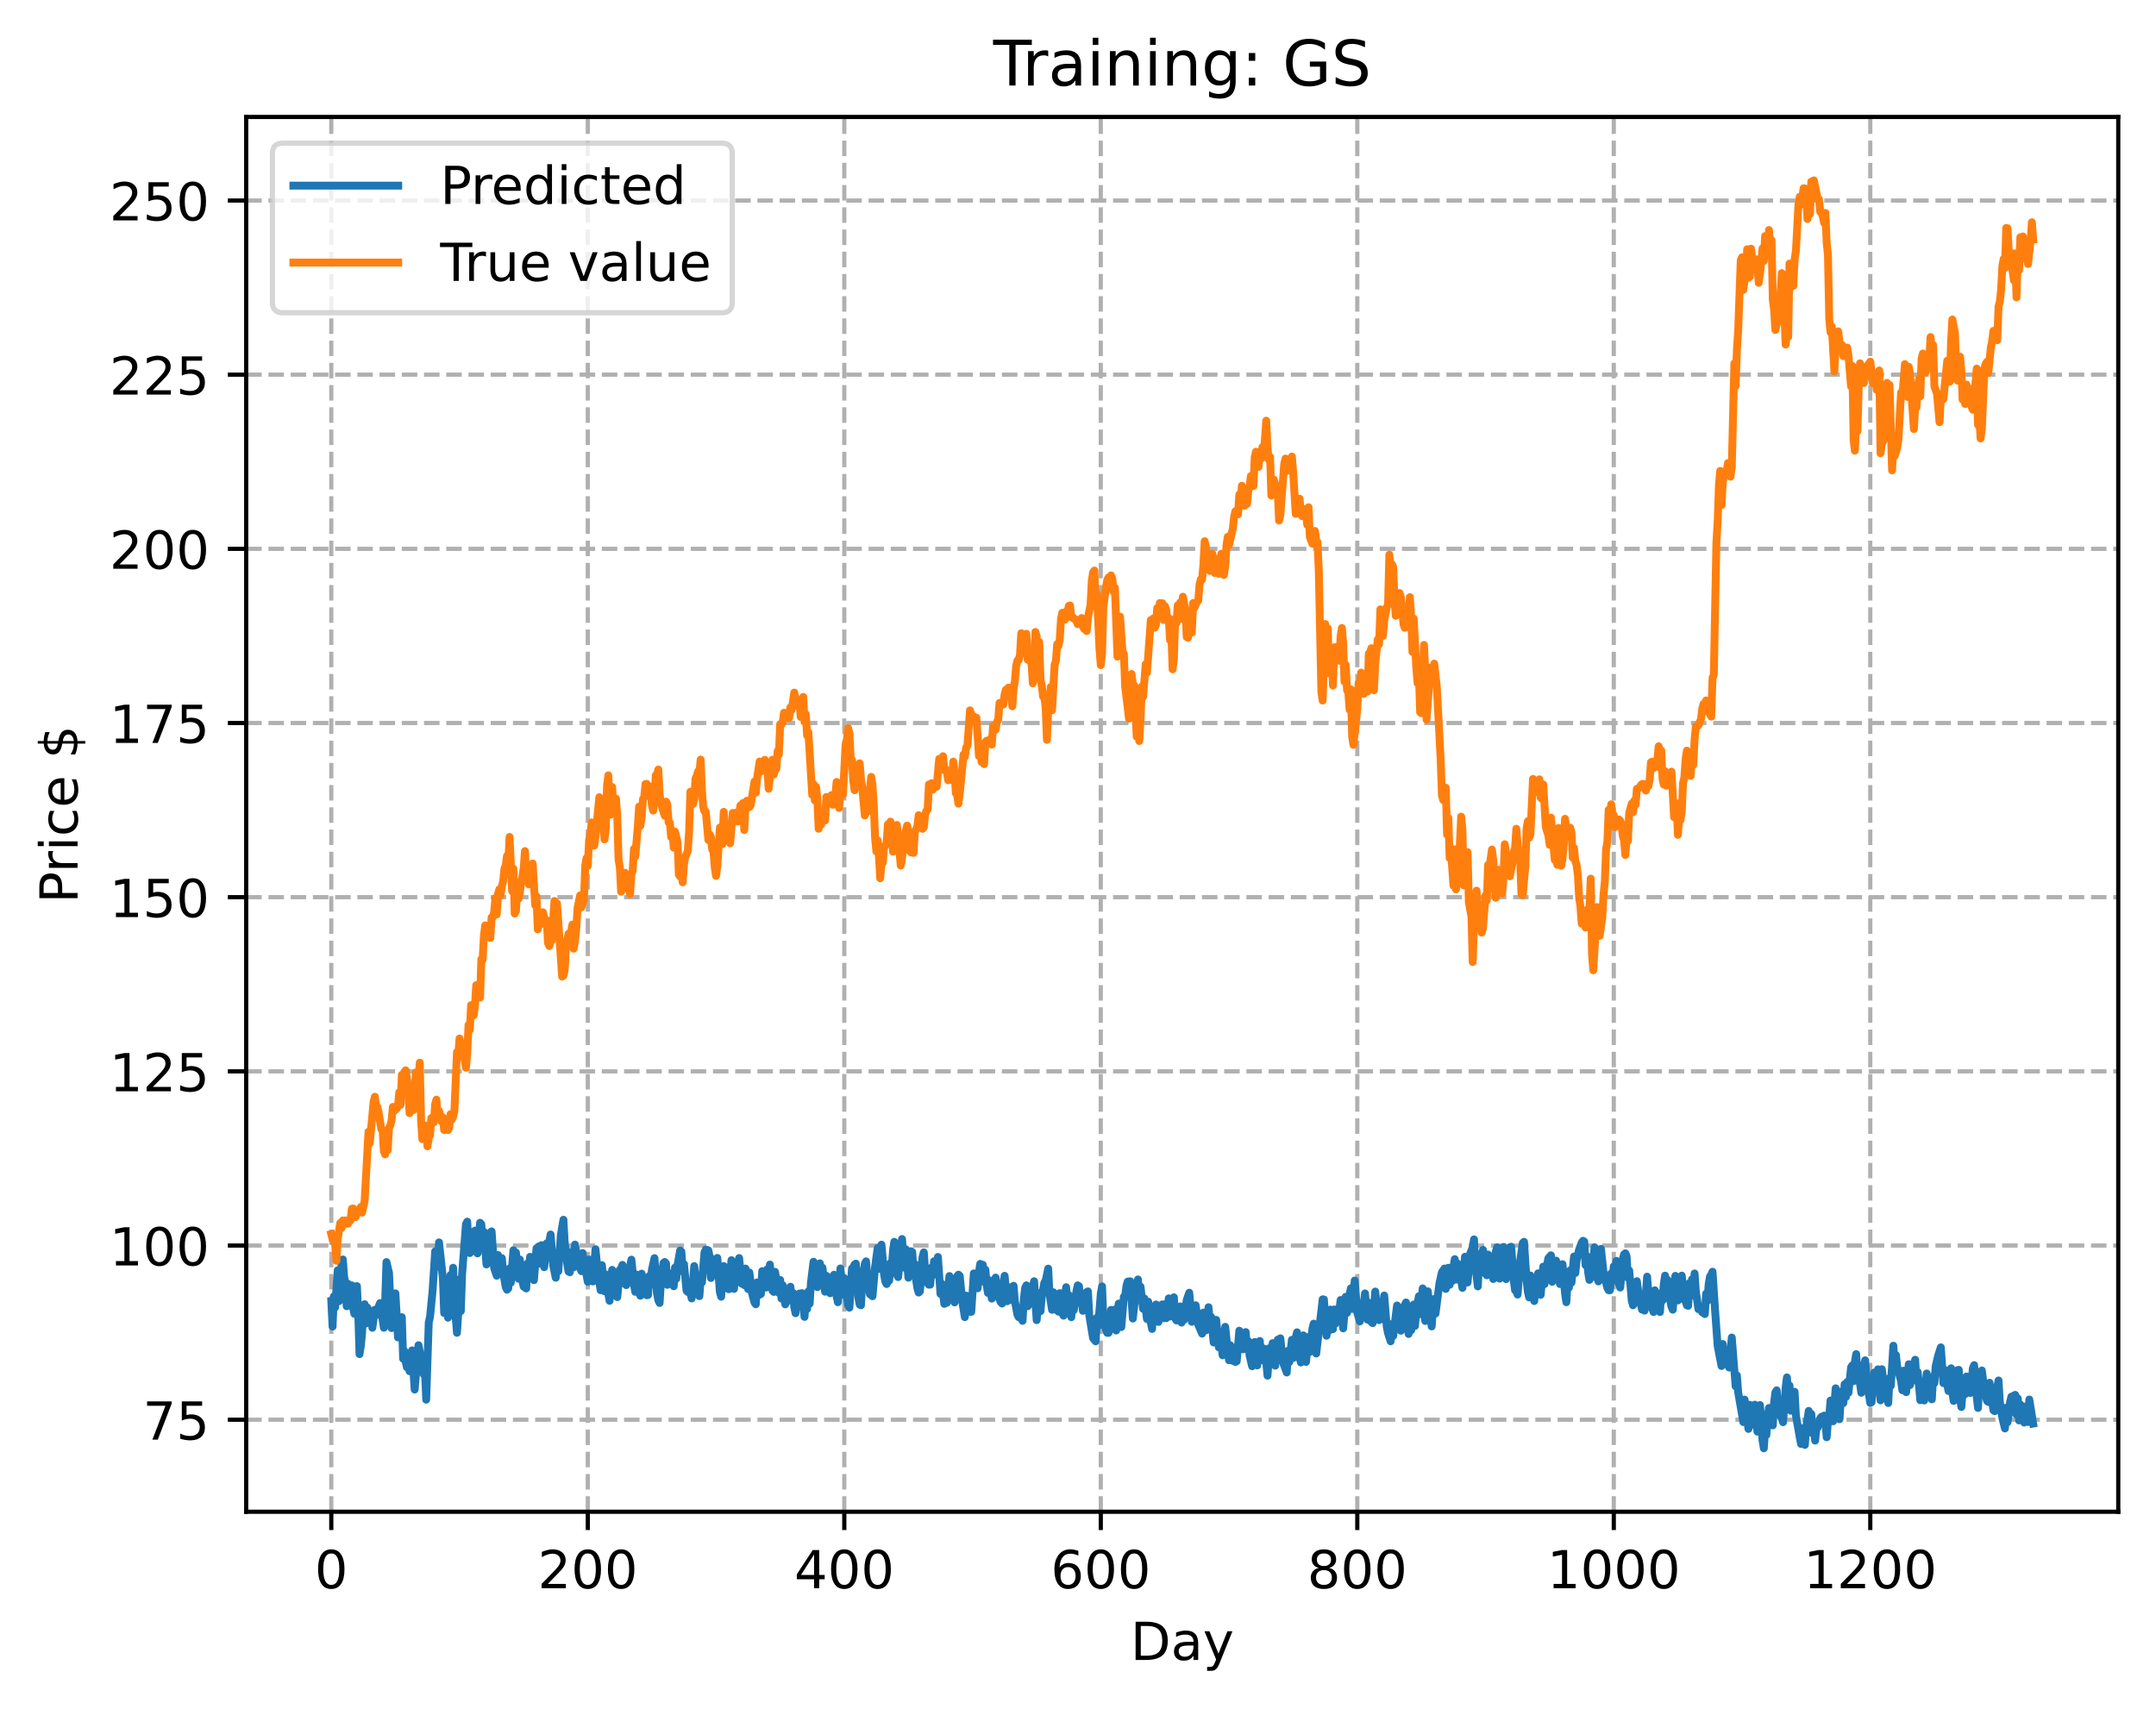 <?xml version="1.0" encoding="utf-8" standalone="no"?>
<!DOCTYPE svg PUBLIC "-//W3C//DTD SVG 1.1//EN"
  "http://www.w3.org/Graphics/SVG/1.1/DTD/svg11.dtd">
<!-- Created with matplotlib (https://matplotlib.org/) -->
<svg height="325.986pt" version="1.1" viewBox="0 0 411.286 325.986" width="411.286pt" xmlns="http://www.w3.org/2000/svg" xmlns:xlink="http://www.w3.org/1999/xlink">
 <defs>
  <style type="text/css">
*{stroke-linecap:butt;stroke-linejoin:round;}
  </style>
 </defs>
 <g id="figure_1">
  <g id="patch_1">
   <path d="M 0 325.986 
L 411.286 325.986 
L 411.286 0 
L 0 0 
z
" style="fill:#ffffff;"/>
  </g>
  <g id="axes_1">
   <g id="patch_2">
    <path d="M 46.966 288.43 
L 404.086 288.43 
L 404.086 22.318 
L 46.966 22.318 
z
" style="fill:#ffffff;"/>
   </g>
   <g id="matplotlib.axis_1">
    <g id="xtick_1">
     <g id="line2d_1">
      <path clip-path="url(#pc8bb805a01)" d="M 63.198 288.43 
L 63.198 22.318 
" style="fill:none;stroke:#b0b0b0;stroke-dasharray:2.96,1.28;stroke-dashoffset:0;stroke-width:0.8;"/>
     </g>
     <g id="line2d_2">
      <defs>
       <path d="M 0 0 
L 0 3.5 
" id="m74c3a63130" style="stroke:#000000;stroke-width:0.8;"/>
      </defs>
      <g>
       <use style="stroke:#000000;stroke-width:0.8;" x="63.198" xlink:href="#m74c3a63130" y="288.43"/>
      </g>
     </g>
     <g id="text_1">
      <!-- 0 -->
      <defs>
       <path d="M 31.781 66.406 
Q 24.172 66.406 20.328 58.906 
Q 16.5 51.422 16.5 36.375 
Q 16.5 21.391 20.328 13.891 
Q 24.172 6.391 31.781 6.391 
Q 39.453 6.391 43.281 13.891 
Q 47.125 21.391 47.125 36.375 
Q 47.125 51.422 43.281 58.906 
Q 39.453 66.406 31.781 66.406 
z
M 31.781 74.219 
Q 44.047 74.219 50.516 64.516 
Q 56.984 54.828 56.984 36.375 
Q 56.984 17.969 50.516 8.266 
Q 44.047 -1.422 31.781 -1.422 
Q 19.531 -1.422 13.062 8.266 
Q 6.594 17.969 6.594 36.375 
Q 6.594 54.828 13.062 64.516 
Q 19.531 74.219 31.781 74.219 
z
" id="DejaVuSans-48"/>
      </defs>
      <g transform="translate(60.017 303.029)scale(0.1 -0.1)">
       <use xlink:href="#DejaVuSans-48"/>
      </g>
     </g>
    </g>
    <g id="xtick_2">
     <g id="line2d_3">
      <path clip-path="url(#pc8bb805a01)" d="M 112.129 288.43 
L 112.129 22.318 
" style="fill:none;stroke:#b0b0b0;stroke-dasharray:2.96,1.28;stroke-dashoffset:0;stroke-width:0.8;"/>
     </g>
     <g id="line2d_4">
      <g>
       <use style="stroke:#000000;stroke-width:0.8;" x="112.129" xlink:href="#m74c3a63130" y="288.43"/>
      </g>
     </g>
     <g id="text_2">
      <!-- 200 -->
      <defs>
       <path d="M 19.188 8.297 
L 53.609 8.297 
L 53.609 0 
L 7.328 0 
L 7.328 8.297 
Q 12.938 14.109 22.625 23.891 
Q 32.328 33.688 34.812 36.531 
Q 39.547 41.844 41.422 45.531 
Q 43.312 49.219 43.312 52.781 
Q 43.312 58.594 39.234 62.25 
Q 35.156 65.922 28.609 65.922 
Q 23.969 65.922 18.812 64.312 
Q 13.672 62.703 7.812 59.422 
L 7.812 69.391 
Q 13.766 71.781 18.938 73 
Q 24.125 74.219 28.422 74.219 
Q 39.75 74.219 46.484 68.547 
Q 53.219 62.891 53.219 53.422 
Q 53.219 48.922 51.531 44.891 
Q 49.859 40.875 45.406 35.406 
Q 44.188 33.984 37.641 27.219 
Q 31.109 20.453 19.188 8.297 
z
" id="DejaVuSans-50"/>
      </defs>
      <g transform="translate(102.585 303.029)scale(0.1 -0.1)">
       <use xlink:href="#DejaVuSans-50"/>
       <use x="63.623" xlink:href="#DejaVuSans-48"/>
       <use x="127.246" xlink:href="#DejaVuSans-48"/>
      </g>
     </g>
    </g>
    <g id="xtick_3">
     <g id="line2d_5">
      <path clip-path="url(#pc8bb805a01)" d="M 161.06 288.43 
L 161.06 22.318 
" style="fill:none;stroke:#b0b0b0;stroke-dasharray:2.96,1.28;stroke-dashoffset:0;stroke-width:0.8;"/>
     </g>
     <g id="line2d_6">
      <g>
       <use style="stroke:#000000;stroke-width:0.8;" x="161.06" xlink:href="#m74c3a63130" y="288.43"/>
      </g>
     </g>
     <g id="text_3">
      <!-- 400 -->
      <defs>
       <path d="M 37.797 64.312 
L 12.891 25.391 
L 37.797 25.391 
z
M 35.203 72.906 
L 47.609 72.906 
L 47.609 25.391 
L 58.016 25.391 
L 58.016 17.188 
L 47.609 17.188 
L 47.609 0 
L 37.797 0 
L 37.797 17.188 
L 4.891 17.188 
L 4.891 26.703 
z
" id="DejaVuSans-52"/>
      </defs>
      <g transform="translate(151.516 303.029)scale(0.1 -0.1)">
       <use xlink:href="#DejaVuSans-52"/>
       <use x="63.623" xlink:href="#DejaVuSans-48"/>
       <use x="127.246" xlink:href="#DejaVuSans-48"/>
      </g>
     </g>
    </g>
    <g id="xtick_4">
     <g id="line2d_7">
      <path clip-path="url(#pc8bb805a01)" d="M 209.99 288.43 
L 209.99 22.318 
" style="fill:none;stroke:#b0b0b0;stroke-dasharray:2.96,1.28;stroke-dashoffset:0;stroke-width:0.8;"/>
     </g>
     <g id="line2d_8">
      <g>
       <use style="stroke:#000000;stroke-width:0.8;" x="209.99" xlink:href="#m74c3a63130" y="288.43"/>
      </g>
     </g>
     <g id="text_4">
      <!-- 600 -->
      <defs>
       <path d="M 33.016 40.375 
Q 26.375 40.375 22.484 35.828 
Q 18.609 31.297 18.609 23.391 
Q 18.609 15.531 22.484 10.953 
Q 26.375 6.391 33.016 6.391 
Q 39.656 6.391 43.531 10.953 
Q 47.406 15.531 47.406 23.391 
Q 47.406 31.297 43.531 35.828 
Q 39.656 40.375 33.016 40.375 
z
M 52.594 71.297 
L 52.594 62.312 
Q 48.875 64.062 45.094 64.984 
Q 41.312 65.922 37.594 65.922 
Q 27.828 65.922 22.672 59.328 
Q 17.531 52.734 16.797 39.406 
Q 19.672 43.656 24.016 45.922 
Q 28.375 48.188 33.594 48.188 
Q 44.578 48.188 50.953 41.516 
Q 57.328 34.859 57.328 23.391 
Q 57.328 12.156 50.688 5.359 
Q 44.047 -1.422 33.016 -1.422 
Q 20.359 -1.422 13.672 8.266 
Q 6.984 17.969 6.984 36.375 
Q 6.984 53.656 15.188 63.938 
Q 23.391 74.219 37.203 74.219 
Q 40.922 74.219 44.703 73.484 
Q 48.484 72.75 52.594 71.297 
z
" id="DejaVuSans-54"/>
      </defs>
      <g transform="translate(200.446 303.029)scale(0.1 -0.1)">
       <use xlink:href="#DejaVuSans-54"/>
       <use x="63.623" xlink:href="#DejaVuSans-48"/>
       <use x="127.246" xlink:href="#DejaVuSans-48"/>
      </g>
     </g>
    </g>
    <g id="xtick_5">
     <g id="line2d_9">
      <path clip-path="url(#pc8bb805a01)" d="M 258.921 288.43 
L 258.921 22.318 
" style="fill:none;stroke:#b0b0b0;stroke-dasharray:2.96,1.28;stroke-dashoffset:0;stroke-width:0.8;"/>
     </g>
     <g id="line2d_10">
      <g>
       <use style="stroke:#000000;stroke-width:0.8;" x="258.921" xlink:href="#m74c3a63130" y="288.43"/>
      </g>
     </g>
     <g id="text_5">
      <!-- 800 -->
      <defs>
       <path d="M 31.781 34.625 
Q 24.75 34.625 20.719 30.859 
Q 16.703 27.094 16.703 20.516 
Q 16.703 13.922 20.719 10.156 
Q 24.75 6.391 31.781 6.391 
Q 38.812 6.391 42.859 10.172 
Q 46.922 13.969 46.922 20.516 
Q 46.922 27.094 42.891 30.859 
Q 38.875 34.625 31.781 34.625 
z
M 21.922 38.812 
Q 15.578 40.375 12.031 44.719 
Q 8.5 49.078 8.5 55.328 
Q 8.5 64.062 14.719 69.141 
Q 20.953 74.219 31.781 74.219 
Q 42.672 74.219 48.875 69.141 
Q 55.078 64.062 55.078 55.328 
Q 55.078 49.078 51.531 44.719 
Q 48 40.375 41.703 38.812 
Q 48.828 37.156 52.797 32.312 
Q 56.781 27.484 56.781 20.516 
Q 56.781 9.906 50.312 4.234 
Q 43.844 -1.422 31.781 -1.422 
Q 19.734 -1.422 13.25 4.234 
Q 6.781 9.906 6.781 20.516 
Q 6.781 27.484 10.781 32.312 
Q 14.797 37.156 21.922 38.812 
z
M 18.312 54.391 
Q 18.312 48.734 21.844 45.562 
Q 25.391 42.391 31.781 42.391 
Q 38.141 42.391 41.719 45.562 
Q 45.312 48.734 45.312 54.391 
Q 45.312 60.062 41.719 63.234 
Q 38.141 66.406 31.781 66.406 
Q 25.391 66.406 21.844 63.234 
Q 18.312 60.062 18.312 54.391 
z
" id="DejaVuSans-56"/>
      </defs>
      <g transform="translate(249.377 303.029)scale(0.1 -0.1)">
       <use xlink:href="#DejaVuSans-56"/>
       <use x="63.623" xlink:href="#DejaVuSans-48"/>
       <use x="127.246" xlink:href="#DejaVuSans-48"/>
      </g>
     </g>
    </g>
    <g id="xtick_6">
     <g id="line2d_11">
      <path clip-path="url(#pc8bb805a01)" d="M 307.851 288.43 
L 307.851 22.318 
" style="fill:none;stroke:#b0b0b0;stroke-dasharray:2.96,1.28;stroke-dashoffset:0;stroke-width:0.8;"/>
     </g>
     <g id="line2d_12">
      <g>
       <use style="stroke:#000000;stroke-width:0.8;" x="307.851" xlink:href="#m74c3a63130" y="288.43"/>
      </g>
     </g>
     <g id="text_6">
      <!-- 1000 -->
      <defs>
       <path d="M 12.406 8.297 
L 28.516 8.297 
L 28.516 63.922 
L 10.984 60.406 
L 10.984 69.391 
L 28.422 72.906 
L 38.281 72.906 
L 38.281 8.297 
L 54.391 8.297 
L 54.391 0 
L 12.406 0 
z
" id="DejaVuSans-49"/>
      </defs>
      <g transform="translate(295.126 303.029)scale(0.1 -0.1)">
       <use xlink:href="#DejaVuSans-49"/>
       <use x="63.623" xlink:href="#DejaVuSans-48"/>
       <use x="127.246" xlink:href="#DejaVuSans-48"/>
       <use x="190.869" xlink:href="#DejaVuSans-48"/>
      </g>
     </g>
    </g>
    <g id="xtick_7">
     <g id="line2d_13">
      <path clip-path="url(#pc8bb805a01)" d="M 356.782 288.43 
L 356.782 22.318 
" style="fill:none;stroke:#b0b0b0;stroke-dasharray:2.96,1.28;stroke-dashoffset:0;stroke-width:0.8;"/>
     </g>
     <g id="line2d_14">
      <g>
       <use style="stroke:#000000;stroke-width:0.8;" x="356.782" xlink:href="#m74c3a63130" y="288.43"/>
      </g>
     </g>
     <g id="text_7">
      <!-- 1200 -->
      <g transform="translate(344.057 303.029)scale(0.1 -0.1)">
       <use xlink:href="#DejaVuSans-49"/>
       <use x="63.623" xlink:href="#DejaVuSans-50"/>
       <use x="127.246" xlink:href="#DejaVuSans-48"/>
       <use x="190.869" xlink:href="#DejaVuSans-48"/>
      </g>
     </g>
    </g>
    <g id="text_8">
     <!-- Day -->
     <defs>
      <path d="M 19.672 64.797 
L 19.672 8.109 
L 31.594 8.109 
Q 46.688 8.109 53.688 14.938 
Q 60.688 21.781 60.688 36.531 
Q 60.688 51.172 53.688 57.984 
Q 46.688 64.797 31.594 64.797 
z
M 9.812 72.906 
L 30.078 72.906 
Q 51.266 72.906 61.172 64.094 
Q 71.094 55.281 71.094 36.531 
Q 71.094 17.672 61.125 8.828 
Q 51.172 0 30.078 0 
L 9.812 0 
z
" id="DejaVuSans-68"/>
      <path d="M 34.281 27.484 
Q 23.391 27.484 19.188 25 
Q 14.984 22.516 14.984 16.5 
Q 14.984 11.719 18.141 8.906 
Q 21.297 6.109 26.703 6.109 
Q 34.188 6.109 38.703 11.406 
Q 43.219 16.703 43.219 25.484 
L 43.219 27.484 
z
M 52.203 31.203 
L 52.203 0 
L 43.219 0 
L 43.219 8.297 
Q 40.141 3.328 35.547 0.953 
Q 30.953 -1.422 24.312 -1.422 
Q 15.922 -1.422 10.953 3.297 
Q 6 8.016 6 15.922 
Q 6 25.141 12.172 29.828 
Q 18.359 34.516 30.609 34.516 
L 43.219 34.516 
L 43.219 35.406 
Q 43.219 41.609 39.141 45 
Q 35.062 48.391 27.688 48.391 
Q 23 48.391 18.547 47.266 
Q 14.109 46.141 10.016 43.891 
L 10.016 52.203 
Q 14.938 54.109 19.578 55.047 
Q 24.219 56 28.609 56 
Q 40.484 56 46.344 49.844 
Q 52.203 43.703 52.203 31.203 
z
" id="DejaVuSans-97"/>
      <path d="M 32.172 -5.078 
Q 28.375 -14.844 24.75 -17.812 
Q 21.141 -20.797 15.094 -20.797 
L 7.906 -20.797 
L 7.906 -13.281 
L 13.188 -13.281 
Q 16.891 -13.281 18.938 -11.516 
Q 21 -9.766 23.484 -3.219 
L 25.094 0.875 
L 2.984 54.688 
L 12.5 54.688 
L 29.594 11.922 
L 46.688 54.688 
L 56.203 54.688 
z
" id="DejaVuSans-121"/>
     </defs>
     <g transform="translate(215.652 316.707)scale(0.1 -0.1)">
      <use xlink:href="#DejaVuSans-68"/>
      <use x="77.002" xlink:href="#DejaVuSans-97"/>
      <use x="138.281" xlink:href="#DejaVuSans-121"/>
     </g>
    </g>
   </g>
   <g id="matplotlib.axis_2">
    <g id="ytick_1">
     <g id="line2d_15">
      <path clip-path="url(#pc8bb805a01)" d="M 46.966 270.87 
L 404.086 270.87 
" style="fill:none;stroke:#b0b0b0;stroke-dasharray:2.96,1.28;stroke-dashoffset:0;stroke-width:0.8;"/>
     </g>
     <g id="line2d_16">
      <defs>
       <path d="M 0 0 
L -3.5 0 
" id="mfaabcf6050" style="stroke:#000000;stroke-width:0.8;"/>
      </defs>
      <g>
       <use style="stroke:#000000;stroke-width:0.8;" x="46.966" xlink:href="#mfaabcf6050" y="270.87"/>
      </g>
     </g>
     <g id="text_9">
      <!-- 75 -->
      <defs>
       <path d="M 8.203 72.906 
L 55.078 72.906 
L 55.078 68.703 
L 28.609 0 
L 18.312 0 
L 43.219 64.594 
L 8.203 64.594 
z
" id="DejaVuSans-55"/>
       <path d="M 10.797 72.906 
L 49.516 72.906 
L 49.516 64.594 
L 19.828 64.594 
L 19.828 46.734 
Q 21.969 47.469 24.109 47.828 
Q 26.266 48.188 28.422 48.188 
Q 40.625 48.188 47.75 41.5 
Q 54.891 34.812 54.891 23.391 
Q 54.891 11.625 47.562 5.094 
Q 40.234 -1.422 26.906 -1.422 
Q 22.312 -1.422 17.547 -0.641 
Q 12.797 0.141 7.719 1.703 
L 7.719 11.625 
Q 12.109 9.234 16.797 8.062 
Q 21.484 6.891 26.703 6.891 
Q 35.156 6.891 40.078 11.328 
Q 45.016 15.766 45.016 23.391 
Q 45.016 31 40.078 35.438 
Q 35.156 39.891 26.703 39.891 
Q 22.75 39.891 18.812 39.016 
Q 14.891 38.141 10.797 36.281 
z
" id="DejaVuSans-53"/>
      </defs>
      <g transform="translate(27.241 274.669)scale(0.1 -0.1)">
       <use xlink:href="#DejaVuSans-55"/>
       <use x="63.623" xlink:href="#DejaVuSans-53"/>
      </g>
     </g>
    </g>
    <g id="ytick_2">
     <g id="line2d_17">
      <path clip-path="url(#pc8bb805a01)" d="M 46.966 237.639 
L 404.086 237.639 
" style="fill:none;stroke:#b0b0b0;stroke-dasharray:2.96,1.28;stroke-dashoffset:0;stroke-width:0.8;"/>
     </g>
     <g id="line2d_18">
      <g>
       <use style="stroke:#000000;stroke-width:0.8;" x="46.966" xlink:href="#mfaabcf6050" y="237.639"/>
      </g>
     </g>
     <g id="text_10">
      <!-- 100 -->
      <g transform="translate(20.878 241.439)scale(0.1 -0.1)">
       <use xlink:href="#DejaVuSans-49"/>
       <use x="63.623" xlink:href="#DejaVuSans-48"/>
       <use x="127.246" xlink:href="#DejaVuSans-48"/>
      </g>
     </g>
    </g>
    <g id="ytick_3">
     <g id="line2d_19">
      <path clip-path="url(#pc8bb805a01)" d="M 46.966 204.409 
L 404.086 204.409 
" style="fill:none;stroke:#b0b0b0;stroke-dasharray:2.96,1.28;stroke-dashoffset:0;stroke-width:0.8;"/>
     </g>
     <g id="line2d_20">
      <g>
       <use style="stroke:#000000;stroke-width:0.8;" x="46.966" xlink:href="#mfaabcf6050" y="204.409"/>
      </g>
     </g>
     <g id="text_11">
      <!-- 125 -->
      <g transform="translate(20.878 208.208)scale(0.1 -0.1)">
       <use xlink:href="#DejaVuSans-49"/>
       <use x="63.623" xlink:href="#DejaVuSans-50"/>
       <use x="127.246" xlink:href="#DejaVuSans-53"/>
      </g>
     </g>
    </g>
    <g id="ytick_4">
     <g id="line2d_21">
      <path clip-path="url(#pc8bb805a01)" d="M 46.966 171.178 
L 404.086 171.178 
" style="fill:none;stroke:#b0b0b0;stroke-dasharray:2.96,1.28;stroke-dashoffset:0;stroke-width:0.8;"/>
     </g>
     <g id="line2d_22">
      <g>
       <use style="stroke:#000000;stroke-width:0.8;" x="46.966" xlink:href="#mfaabcf6050" y="171.178"/>
      </g>
     </g>
     <g id="text_12">
      <!-- 150 -->
      <g transform="translate(20.878 174.977)scale(0.1 -0.1)">
       <use xlink:href="#DejaVuSans-49"/>
       <use x="63.623" xlink:href="#DejaVuSans-53"/>
       <use x="127.246" xlink:href="#DejaVuSans-48"/>
      </g>
     </g>
    </g>
    <g id="ytick_5">
     <g id="line2d_23">
      <path clip-path="url(#pc8bb805a01)" d="M 46.966 137.947 
L 404.086 137.947 
" style="fill:none;stroke:#b0b0b0;stroke-dasharray:2.96,1.28;stroke-dashoffset:0;stroke-width:0.8;"/>
     </g>
     <g id="line2d_24">
      <g>
       <use style="stroke:#000000;stroke-width:0.8;" x="46.966" xlink:href="#mfaabcf6050" y="137.947"/>
      </g>
     </g>
     <g id="text_13">
      <!-- 175 -->
      <g transform="translate(20.878 141.747)scale(0.1 -0.1)">
       <use xlink:href="#DejaVuSans-49"/>
       <use x="63.623" xlink:href="#DejaVuSans-55"/>
       <use x="127.246" xlink:href="#DejaVuSans-53"/>
      </g>
     </g>
    </g>
    <g id="ytick_6">
     <g id="line2d_25">
      <path clip-path="url(#pc8bb805a01)" d="M 46.966 104.717 
L 404.086 104.717 
" style="fill:none;stroke:#b0b0b0;stroke-dasharray:2.96,1.28;stroke-dashoffset:0;stroke-width:0.8;"/>
     </g>
     <g id="line2d_26">
      <g>
       <use style="stroke:#000000;stroke-width:0.8;" x="46.966" xlink:href="#mfaabcf6050" y="104.717"/>
      </g>
     </g>
     <g id="text_14">
      <!-- 200 -->
      <g transform="translate(20.878 108.516)scale(0.1 -0.1)">
       <use xlink:href="#DejaVuSans-50"/>
       <use x="63.623" xlink:href="#DejaVuSans-48"/>
       <use x="127.246" xlink:href="#DejaVuSans-48"/>
      </g>
     </g>
    </g>
    <g id="ytick_7">
     <g id="line2d_27">
      <path clip-path="url(#pc8bb805a01)" d="M 46.966 71.486 
L 404.086 71.486 
" style="fill:none;stroke:#b0b0b0;stroke-dasharray:2.96,1.28;stroke-dashoffset:0;stroke-width:0.8;"/>
     </g>
     <g id="line2d_28">
      <g>
       <use style="stroke:#000000;stroke-width:0.8;" x="46.966" xlink:href="#mfaabcf6050" y="71.486"/>
      </g>
     </g>
     <g id="text_15">
      <!-- 225 -->
      <g transform="translate(20.878 75.285)scale(0.1 -0.1)">
       <use xlink:href="#DejaVuSans-50"/>
       <use x="63.623" xlink:href="#DejaVuSans-50"/>
       <use x="127.246" xlink:href="#DejaVuSans-53"/>
      </g>
     </g>
    </g>
    <g id="ytick_8">
     <g id="line2d_29">
      <path clip-path="url(#pc8bb805a01)" d="M 46.966 38.256 
L 404.086 38.256 
" style="fill:none;stroke:#b0b0b0;stroke-dasharray:2.96,1.28;stroke-dashoffset:0;stroke-width:0.8;"/>
     </g>
     <g id="line2d_30">
      <g>
       <use style="stroke:#000000;stroke-width:0.8;" x="46.966" xlink:href="#mfaabcf6050" y="38.256"/>
      </g>
     </g>
     <g id="text_16">
      <!-- 250 -->
      <g transform="translate(20.878 42.055)scale(0.1 -0.1)">
       <use xlink:href="#DejaVuSans-50"/>
       <use x="63.623" xlink:href="#DejaVuSans-53"/>
       <use x="127.246" xlink:href="#DejaVuSans-48"/>
      </g>
     </g>
    </g>
    <g id="text_17">
     <!-- Price $ -->
     <defs>
      <path d="M 19.672 64.797 
L 19.672 37.406 
L 32.078 37.406 
Q 38.969 37.406 42.719 40.969 
Q 46.484 44.531 46.484 51.125 
Q 46.484 57.672 42.719 61.234 
Q 38.969 64.797 32.078 64.797 
z
M 9.812 72.906 
L 32.078 72.906 
Q 44.344 72.906 50.609 67.359 
Q 56.891 61.812 56.891 51.125 
Q 56.891 40.328 50.609 34.812 
Q 44.344 29.297 32.078 29.297 
L 19.672 29.297 
L 19.672 0 
L 9.812 0 
z
" id="DejaVuSans-80"/>
      <path d="M 41.109 46.297 
Q 39.594 47.172 37.812 47.578 
Q 36.031 48 33.891 48 
Q 26.266 48 22.188 43.047 
Q 18.109 38.094 18.109 28.812 
L 18.109 0 
L 9.078 0 
L 9.078 54.688 
L 18.109 54.688 
L 18.109 46.188 
Q 20.953 51.172 25.484 53.578 
Q 30.031 56 36.531 56 
Q 37.453 56 38.578 55.875 
Q 39.703 55.766 41.062 55.516 
z
" id="DejaVuSans-114"/>
      <path d="M 9.422 54.688 
L 18.406 54.688 
L 18.406 0 
L 9.422 0 
z
M 9.422 75.984 
L 18.406 75.984 
L 18.406 64.594 
L 9.422 64.594 
z
" id="DejaVuSans-105"/>
      <path d="M 48.781 52.594 
L 48.781 44.188 
Q 44.969 46.297 41.141 47.344 
Q 37.312 48.391 33.406 48.391 
Q 24.656 48.391 19.812 42.844 
Q 14.984 37.312 14.984 27.297 
Q 14.984 17.281 19.812 11.734 
Q 24.656 6.203 33.406 6.203 
Q 37.312 6.203 41.141 7.25 
Q 44.969 8.297 48.781 10.406 
L 48.781 2.094 
Q 45.016 0.344 40.984 -0.531 
Q 36.969 -1.422 32.422 -1.422 
Q 20.062 -1.422 12.781 6.344 
Q 5.516 14.109 5.516 27.297 
Q 5.516 40.672 12.859 48.328 
Q 20.219 56 33.016 56 
Q 37.156 56 41.109 55.141 
Q 45.062 54.297 48.781 52.594 
z
" id="DejaVuSans-99"/>
      <path d="M 56.203 29.594 
L 56.203 25.203 
L 14.891 25.203 
Q 15.484 15.922 20.484 11.062 
Q 25.484 6.203 34.422 6.203 
Q 39.594 6.203 44.453 7.469 
Q 49.312 8.734 54.109 11.281 
L 54.109 2.781 
Q 49.266 0.734 44.188 -0.344 
Q 39.109 -1.422 33.891 -1.422 
Q 20.797 -1.422 13.156 6.188 
Q 5.516 13.812 5.516 26.812 
Q 5.516 40.234 12.766 48.109 
Q 20.016 56 32.328 56 
Q 43.359 56 49.781 48.891 
Q 56.203 41.797 56.203 29.594 
z
M 47.219 32.234 
Q 47.125 39.594 43.094 43.984 
Q 39.062 48.391 32.422 48.391 
Q 24.906 48.391 20.391 44.141 
Q 15.875 39.891 15.188 32.172 
z
" id="DejaVuSans-101"/>
      <path id="DejaVuSans-32"/>
      <path d="M 33.797 -14.703 
L 28.906 -14.703 
L 28.859 0 
Q 23.734 0.094 18.609 1.188 
Q 13.484 2.297 8.297 4.5 
L 8.297 13.281 
Q 13.281 10.156 18.375 8.562 
Q 23.484 6.984 28.906 6.938 
L 28.906 29.203 
Q 18.109 30.953 13.203 35.156 
Q 8.297 39.359 8.297 46.688 
Q 8.297 54.641 13.625 59.219 
Q 18.953 63.812 28.906 64.5 
L 28.906 75.984 
L 33.797 75.984 
L 33.797 64.656 
Q 38.328 64.453 42.578 63.688 
Q 46.828 62.938 50.875 61.625 
L 50.875 53.078 
Q 46.828 55.125 42.547 56.25 
Q 38.281 57.375 33.797 57.562 
L 33.797 36.719 
Q 44.875 35.016 50.094 30.609 
Q 55.328 26.219 55.328 18.609 
Q 55.328 10.359 49.781 5.594 
Q 44.234 0.828 33.797 0.094 
z
M 28.906 37.594 
L 28.906 57.625 
Q 23.25 56.984 20.266 54.391 
Q 17.281 51.812 17.281 47.516 
Q 17.281 43.312 20.031 40.969 
Q 22.797 38.625 28.906 37.594 
z
M 33.797 28.219 
L 33.797 7.078 
Q 39.984 7.906 43.141 10.594 
Q 46.297 13.281 46.297 17.672 
Q 46.297 21.969 43.281 24.5 
Q 40.281 27.047 33.797 28.219 
z
" id="DejaVuSans-36"/>
     </defs>
     <g transform="translate(14.798 172.342)rotate(-90)scale(0.1 -0.1)">
      <use xlink:href="#DejaVuSans-80"/>
      <use x="58.553" xlink:href="#DejaVuSans-114"/>
      <use x="99.666" xlink:href="#DejaVuSans-105"/>
      <use x="127.449" xlink:href="#DejaVuSans-99"/>
      <use x="182.43" xlink:href="#DejaVuSans-101"/>
      <use x="243.953" xlink:href="#DejaVuSans-32"/>
      <use x="275.74" xlink:href="#DejaVuSans-36"/>
     </g>
    </g>
   </g>
   <g id="line2d_31">
    <path clip-path="url(#pc8bb805a01)" d="M 63.198 248.264 
L 63.443 253.106 
L 63.688 247.33 
L 63.932 249.432 
L 64.422 242.354 
L 64.666 248.269 
L 64.911 247.455 
L 65.156 241.247 
L 65.4 240.3 
L 65.645 243.563 
L 65.89 244.848 
L 66.134 249.225 
L 66.379 244.944 
L 66.623 246.633 
L 66.868 245.455 
L 67.113 245.241 
L 67.357 249.535 
L 67.602 250.676 
L 67.847 246.015 
L 68.091 245.38 
L 68.336 250.606 
L 68.581 258.361 
L 68.825 256.871 
L 69.07 254.363 
L 69.315 249.236 
L 69.559 248.834 
L 69.804 252.521 
L 70.049 249.445 
L 70.293 249.921 
L 70.538 250.646 
L 70.783 250.105 
L 71.027 253.335 
L 71.517 249.894 
L 71.761 250.904 
L 72.006 250.673 
L 72.251 249.256 
L 72.495 248.618 
L 72.984 251.769 
L 73.229 253.333 
L 73.474 248.32 
L 73.718 240.796 
L 74.208 242.837 
L 74.697 253.391 
L 75.186 248.711 
L 75.431 246.766 
L 75.92 255.172 
L 76.165 251.937 
L 76.41 254.373 
L 76.654 251.306 
L 76.899 259.243 
L 77.144 257.774 
L 77.388 259.795 
L 77.633 260.884 
L 77.878 258.244 
L 78.122 261.621 
L 78.367 260.071 
L 78.611 257.639 
L 79.101 265.12 
L 79.835 256.657 
L 80.079 257.877 
L 80.324 260.614 
L 80.569 258.661 
L 80.813 262.195 
L 81.058 261.443 
L 81.303 267.054 
L 81.792 252.283 
L 82.037 251.242 
L 82.526 246.205 
L 83.015 238.732 
L 83.26 241.501 
L 83.505 241.602 
L 83.749 237.038 
L 84.483 243.822 
L 84.728 250.523 
L 84.972 246.923 
L 85.217 245.955 
L 85.462 251.406 
L 85.951 243.252 
L 86.196 247.064 
L 86.44 241.878 
L 86.685 248.457 
L 87.174 254.293 
L 87.419 250.58 
L 87.664 244.103 
L 87.908 250.155 
L 88.153 243.061 
L 88.887 233.539 
L 89.132 233.083 
L 89.376 237.724 
L 89.621 239.079 
L 89.866 236.341 
L 90.11 238.723 
L 90.355 236.105 
L 90.599 234.796 
L 90.844 237.652 
L 91.089 239.143 
L 91.578 233.292 
L 91.823 233.573 
L 92.067 237.586 
L 92.312 235.027 
L 92.801 241.253 
L 93.046 237.698 
L 93.535 235.162 
L 93.78 234.934 
L 94.269 241.984 
L 94.759 243.405 
L 95.003 239.453 
L 95.493 242.933 
L 95.737 240.052 
L 95.982 242.722 
L 96.471 245.558 
L 96.716 246.071 
L 96.96 245.818 
L 97.205 242.014 
L 97.45 244.721 
L 97.939 238.533 
L 98.184 242.33 
L 98.428 238.979 
L 98.918 243.976 
L 99.162 240.306 
L 99.652 244.384 
L 99.896 245.483 
L 100.386 245.833 
L 100.63 241.053 
L 100.875 242.367 
L 101.12 239.796 
L 101.364 242.129 
L 101.854 244.249 
L 102.343 238.16 
L 102.587 241.167 
L 102.832 237.784 
L 103.077 240.015 
L 103.321 237.568 
L 103.566 240.403 
L 103.811 241.777 
L 104.3 237.206 
L 104.545 239.861 
L 104.789 236.973 
L 105.034 235.531 
L 105.523 241.397 
L 106.013 243.79 
L 106.257 240.645 
L 106.502 242.559 
L 106.991 235.6 
L 107.481 232.718 
L 107.725 237.081 
L 108.215 241.157 
L 108.459 242.608 
L 108.704 242.741 
L 108.948 238.85 
L 109.438 241.793 
L 109.682 237.459 
L 110.416 241.367 
L 110.906 242.53 
L 111.15 239.073 
L 111.395 241.139 
L 111.64 241.894 
L 112.129 244.567 
L 112.374 240.312 
L 112.618 242.482 
L 113.108 244.496 
L 113.597 238.338 
L 114.086 243.128 
L 114.575 246.166 
L 114.82 241.378 
L 115.309 246.369 
L 115.554 243.14 
L 116.043 246.905 
L 116.288 248.195 
L 116.533 244.12 
L 116.777 242.285 
L 117.022 245.211 
L 117.267 243.013 
L 117.756 247.484 
L 118.245 242.255 
L 118.49 242.042 
L 118.735 241.332 
L 118.979 244.858 
L 119.224 242.872 
L 119.469 245.197 
L 119.713 242.203 
L 119.958 244.269 
L 120.203 241.56 
L 120.447 240.336 
L 120.936 245.102 
L 121.181 246.476 
L 121.426 243.183 
L 121.915 246.509 
L 122.16 247.222 
L 122.404 243.001 
L 122.894 246.305 
L 123.383 247.131 
L 123.628 247.076 
L 123.872 243.448 
L 124.117 245.124 
L 124.362 242.265 
L 124.851 240.049 
L 125.34 246.833 
L 125.585 248.076 
L 125.83 248.606 
L 126.074 244.641 
L 126.563 240.983 
L 126.808 240.776 
L 127.053 241.071 
L 127.297 245.14 
L 127.542 243.977 
L 127.787 244.501 
L 128.276 242.906 
L 128.521 245.408 
L 128.765 241.85 
L 129.01 243.969 
L 129.255 241.34 
L 129.744 238.578 
L 129.989 238.81 
L 130.233 242.56 
L 130.478 241.182 
L 130.967 246.254 
L 131.212 246.507 
L 131.457 246.334 
L 131.701 246.641 
L 131.946 247.74 
L 132.435 241.569 
L 132.924 245.959 
L 133.414 247.3 
L 133.658 244.159 
L 133.903 244.669 
L 134.392 238.937 
L 134.637 238.404 
L 135.126 238.561 
L 135.371 239.757 
L 135.616 243.836 
L 136.105 240.431 
L 136.35 240.223 
L 136.594 240.31 
L 136.839 240.004 
L 137.328 246.522 
L 137.573 247.408 
L 137.818 243.599 
L 138.062 241.561 
L 138.307 245.786 
L 138.551 242.566 
L 139.041 245.975 
L 139.53 240.438 
L 139.775 244.231 
L 140.019 245.918 
L 140.264 242.893 
L 140.509 244.425 
L 140.753 241.353 
L 140.998 240.025 
L 141.487 244.914 
L 141.732 242.433 
L 141.977 245.192 
L 142.221 242.035 
L 142.711 245.941 
L 142.955 242.786 
L 143.445 246.697 
L 143.934 248.529 
L 144.178 248.852 
L 144.423 244.675 
L 144.668 246.581 
L 144.912 247.03 
L 145.157 246.882 
L 145.402 242.521 
L 145.891 245.21 
L 146.136 245.663 
L 146.38 242.142 
L 146.625 244.422 
L 146.87 241.272 
L 147.114 244.67 
L 147.359 246.232 
L 147.604 246.494 
L 147.848 242.662 
L 148.338 245.63 
L 148.582 246.685 
L 148.827 244.207 
L 149.072 247.753 
L 149.316 245.209 
L 149.561 247.781 
L 149.806 248.865 
L 150.05 246.153 
L 150.295 248.223 
L 150.539 246.17 
L 150.784 245.5 
L 151.029 248.09 
L 151.273 246.664 
L 151.518 249.402 
L 151.763 250.56 
L 152.007 247.878 
L 152.252 249.341 
L 152.497 246.8 
L 152.741 249.105 
L 152.986 246.719 
L 153.475 251.262 
L 153.72 247.808 
L 153.965 249.74 
L 154.209 246.404 
L 154.454 248.731 
L 154.699 244.682 
L 155.188 240.727 
L 155.433 244.653 
L 155.677 242.621 
L 155.922 245.576 
L 156.411 241.033 
L 156.656 244.068 
L 156.9 241.865 
L 157.39 246.451 
L 157.634 243.407 
L 157.879 246.421 
L 158.124 243.703 
L 158.368 246.746 
L 158.613 244.019 
L 158.858 246.241 
L 159.102 243.213 
L 159.347 246.027 
L 159.836 248.463 
L 160.326 242.008 
L 160.815 247.019 
L 161.06 243.872 
L 161.794 249.079 
L 162.038 249.499 
L 162.527 242.031 
L 162.772 241.858 
L 163.017 241.26 
L 163.261 241.094 
L 163.751 247.627 
L 163.995 248.895 
L 164.24 249.045 
L 164.485 244.654 
L 164.974 241.093 
L 165.219 240.657 
L 165.463 243.818 
L 165.953 246.93 
L 166.442 247.312 
L 166.931 241.734 
L 167.421 238.138 
L 167.665 242.098 
L 168.154 237.469 
L 168.644 243.138 
L 168.888 244.525 
L 169.133 244.99 
L 169.378 244.511 
L 169.622 244.335 
L 169.867 240.971 
L 170.112 242.174 
L 170.356 238.571 
L 170.601 236.923 
L 171.09 243.173 
L 171.335 243.662 
L 172.069 236.391 
L 172.558 241.877 
L 172.803 238.356 
L 173.292 243.787 
L 173.537 240.072 
L 173.782 238.726 
L 174.026 238.887 
L 174.271 242.927 
L 174.515 241.153 
L 174.76 244.221 
L 175.005 245.794 
L 175.249 246.616 
L 175.494 246.357 
L 175.983 239.843 
L 176.228 238.941 
L 176.473 242.236 
L 176.962 244.849 
L 177.207 245.12 
L 177.451 245.107 
L 177.696 241.853 
L 177.941 243.312 
L 178.185 240.637 
L 178.43 242.853 
L 178.675 240.875 
L 178.919 239.816 
L 179.409 246.872 
L 179.653 244.924 
L 180.142 248.769 
L 180.387 246.125 
L 180.632 248.564 
L 181.121 243.457 
L 181.366 245.954 
L 181.61 244.254 
L 181.855 247.311 
L 182.1 248.491 
L 182.589 243.51 
L 182.834 243.202 
L 183.078 243.416 
L 183.568 248.292 
L 184.057 251.305 
L 184.302 247.192 
L 184.546 249.473 
L 184.791 250.095 
L 185.036 250.298 
L 185.28 250.292 
L 185.77 242.954 
L 186.014 245.212 
L 186.259 243.188 
L 186.503 245.8 
L 186.748 242.723 
L 186.993 241.139 
L 187.237 244.198 
L 187.482 241.315 
L 187.727 244.559 
L 187.971 242.24 
L 188.216 245.123 
L 188.461 246.682 
L 188.705 244.254 
L 189.195 247.772 
L 189.439 244.387 
L 189.684 246.44 
L 189.929 243.755 
L 190.418 247.269 
L 190.907 248.46 
L 191.152 248.705 
L 191.397 245.248 
L 191.641 243.414 
L 192.13 248.274 
L 192.375 245.918 
L 192.62 247.98 
L 192.864 245.58 
L 193.109 248.078 
L 193.354 245.317 
L 193.598 248.26 
L 194.088 250.828 
L 194.332 251.312 
L 194.822 251.478 
L 195.066 252.007 
L 195.311 247.896 
L 195.556 245.745 
L 195.8 245.229 
L 196.045 249.233 
L 196.29 246.178 
L 196.534 248.76 
L 196.779 246.425 
L 197.268 244.452 
L 197.758 251.882 
L 198.247 246.739 
L 198.491 250.175 
L 198.736 247.331 
L 199.225 244.741 
L 199.47 244.342 
L 199.959 242.046 
L 200.204 246.846 
L 200.693 249.904 
L 200.938 246.552 
L 201.427 249.526 
L 201.672 250.03 
L 201.917 250.259 
L 202.161 246.723 
L 202.651 250.618 
L 202.895 251.022 
L 203.14 247.256 
L 203.385 245.587 
L 203.629 249.006 
L 203.874 247.081 
L 204.118 249.859 
L 204.363 251.313 
L 204.608 248.145 
L 204.852 249.964 
L 205.342 246.385 
L 205.586 245.24 
L 205.831 245.4 
L 206.076 248.579 
L 206.32 246.865 
L 206.565 250.102 
L 206.81 247.841 
L 207.054 246.855 
L 207.299 246.507 
L 207.544 246.389 
L 207.788 250.882 
L 208.278 253.905 
L 208.522 255.321 
L 209.012 255.916 
L 209.256 251.412 
L 209.501 252.962 
L 209.99 246.821 
L 210.235 245.427 
L 210.479 251.819 
L 210.969 253.683 
L 211.213 254.289 
L 211.458 254.309 
L 211.703 253.634 
L 211.947 249.916 
L 212.192 253.048 
L 212.681 249.849 
L 212.926 253.855 
L 213.171 250.294 
L 213.415 248.713 
L 213.905 253.204 
L 214.394 247.416 
L 214.639 247.252 
L 214.883 245.329 
L 215.128 244.517 
L 215.617 244.46 
L 216.106 251.575 
L 216.596 247.009 
L 217.085 244.111 
L 217.33 247.765 
L 217.574 245.481 
L 218.064 249.724 
L 218.308 247.734 
L 218.798 251.662 
L 219.042 248.355 
L 219.287 251.118 
L 219.776 253.556 
L 220.021 249.449 
L 220.266 251.163 
L 220.51 248.889 
L 221 252.224 
L 221.244 249.085 
L 221.489 251.461 
L 221.734 248.87 
L 221.978 251.507 
L 222.223 248.835 
L 222.467 251.51 
L 222.957 247.719 
L 223.201 251.175 
L 223.446 248.434 
L 223.691 250.862 
L 223.935 247.517 
L 224.18 251.517 
L 224.425 251.933 
L 224.669 249.718 
L 224.914 251.951 
L 225.159 249.253 
L 225.403 252.348 
L 225.648 249.773 
L 225.893 251.807 
L 226.382 248.014 
L 226.871 246.64 
L 227.361 252.194 
L 227.605 249.175 
L 227.85 251.565 
L 228.094 249.038 
L 228.584 252.728 
L 229.318 254.447 
L 229.562 250.435 
L 230.052 253.823 
L 230.541 249.409 
L 230.786 252.593 
L 231.03 251.235 
L 231.52 256.144 
L 232.009 251.828 
L 232.498 257.057 
L 232.743 254.487 
L 233.232 258.587 
L 233.477 254.964 
L 233.722 253.155 
L 234.211 257.709 
L 234.455 259.532 
L 234.7 256.661 
L 235.189 259.648 
L 235.434 259.694 
L 235.679 259.858 
L 235.923 259.712 
L 236.413 253.889 
L 236.657 256.961 
L 236.902 254.636 
L 237.147 257.448 
L 237.636 254.149 
L 237.881 257.285 
L 238.125 255.867 
L 238.37 258.624 
L 238.859 260.675 
L 239.104 257.4 
L 239.349 256.041 
L 239.838 260.519 
L 240.327 255.849 
L 240.572 259.074 
L 240.816 257.171 
L 241.061 259.606 
L 241.306 257.37 
L 241.795 262.471 
L 242.04 259.011 
L 242.284 257.145 
L 242.529 259.296 
L 242.774 256.255 
L 243.263 260.563 
L 243.752 255.601 
L 243.997 257.822 
L 244.242 255.342 
L 244.731 259.893 
L 245.465 261.87 
L 245.709 257.724 
L 245.954 259.863 
L 246.443 255.634 
L 246.688 259.108 
L 247.177 255.228 
L 247.422 254.193 
L 247.911 259.011 
L 248.156 259.958 
L 248.645 254.783 
L 249.135 259.846 
L 249.624 255.083 
L 249.869 257.939 
L 250.358 253.512 
L 250.603 252.539 
L 251.092 258.245 
L 251.581 253.969 
L 252.07 250.116 
L 252.315 247.901 
L 252.56 247.932 
L 253.049 254.861 
L 253.294 252.354 
L 253.538 253.885 
L 253.783 249.857 
L 254.028 252.553 
L 254.272 253.601 
L 254.517 249.84 
L 254.762 252.519 
L 255.006 249.85 
L 255.251 251.776 
L 255.74 248.028 
L 256.23 253.447 
L 256.719 247.419 
L 256.964 250.496 
L 257.208 248.174 
L 257.697 245.802 
L 257.942 249.748 
L 258.431 244.326 
L 258.921 250.449 
L 259.41 252.122 
L 259.655 249.299 
L 259.899 251.092 
L 260.389 246.774 
L 260.878 251.787 
L 261.123 248.559 
L 261.367 251.201 
L 261.612 252.238 
L 261.857 252.448 
L 262.346 246.421 
L 262.835 251.235 
L 263.08 251.878 
L 263.325 249.271 
L 263.569 251.7 
L 264.058 247.176 
L 264.548 253.184 
L 264.792 254.395 
L 265.282 255.915 
L 265.526 252.611 
L 265.771 254.895 
L 266.505 249.07 
L 266.75 252.442 
L 266.994 251.114 
L 267.239 253.901 
L 267.728 250.065 
L 267.973 248.986 
L 268.218 248.504 
L 268.707 254.518 
L 268.952 251.694 
L 269.196 253.818 
L 269.685 248.897 
L 269.93 252.988 
L 270.175 250.088 
L 270.664 247.314 
L 270.909 250.747 
L 271.398 245.82 
L 271.643 249.915 
L 271.887 252.039 
L 272.377 246.379 
L 272.866 251.372 
L 273.111 253.076 
L 273.355 249.665 
L 273.6 247.831 
L 273.845 250.625 
L 274.579 244.91 
L 275.068 242.725 
L 275.557 242.025 
L 275.802 245.921 
L 276.291 241.878 
L 276.536 245.146 
L 276.78 241.899 
L 277.025 244.425 
L 277.27 241.626 
L 277.514 240.238 
L 277.759 244.141 
L 278.004 241.037 
L 278.248 243.96 
L 278.493 241.814 
L 278.738 244.369 
L 278.982 245.726 
L 279.472 239.772 
L 279.961 244.696 
L 280.45 239.199 
L 280.94 238.008 
L 281.184 236.466 
L 281.429 241.399 
L 281.918 245.44 
L 282.163 240.97 
L 282.407 239.238 
L 282.652 241.724 
L 282.897 238.463 
L 283.386 242.992 
L 283.631 243.321 
L 283.875 239.36 
L 284.12 242.21 
L 284.365 240.045 
L 284.609 242.711 
L 284.854 244.028 
L 285.343 238.833 
L 285.588 237.98 
L 286.077 243.963 
L 286.567 238.812 
L 286.811 237.909 
L 287.301 244.046 
L 287.79 238.788 
L 288.034 237.952 
L 288.279 237.869 
L 288.768 244.222 
L 289.013 246.153 
L 289.258 246.367 
L 289.502 247.002 
L 289.992 240.587 
L 290.481 237.167 
L 290.726 236.931 
L 291.215 244.286 
L 291.46 246.467 
L 291.704 247.545 
L 291.949 243.351 
L 292.683 248.228 
L 292.928 244.193 
L 293.172 246.183 
L 293.417 242.939 
L 293.906 247.059 
L 294.395 241.657 
L 294.64 244.996 
L 294.885 242.512 
L 295.374 240.059 
L 295.863 239.499 
L 296.108 244.562 
L 296.597 241.439 
L 296.842 240.517 
L 297.087 243.669 
L 297.331 241.786 
L 297.576 244.989 
L 297.821 242.418 
L 298.065 241.193 
L 298.555 246.793 
L 298.799 248.46 
L 299.044 244.448 
L 299.289 245.68 
L 299.533 242.375 
L 299.778 244.721 
L 300.267 239.726 
L 300.512 242.885 
L 300.756 240.514 
L 301.246 238.386 
L 301.735 237.077 
L 301.98 236.737 
L 302.224 236.893 
L 302.469 241.381 
L 302.714 239.648 
L 302.958 242.764 
L 303.203 244.204 
L 303.448 240.99 
L 303.692 243.704 
L 304.182 237.967 
L 304.671 243.597 
L 304.916 244.488 
L 305.405 238.272 
L 305.894 242.784 
L 306.139 244.195 
L 306.383 244.736 
L 306.628 245.739 
L 306.873 246.178 
L 307.117 246.173 
L 307.362 242.955 
L 307.607 244.419 
L 307.851 241.612 
L 308.096 243.951 
L 308.341 240.561 
L 308.83 244.924 
L 309.075 245.663 
L 309.564 240.301 
L 309.809 239.322 
L 310.053 239.126 
L 310.298 239.664 
L 310.543 243.813 
L 310.787 242.387 
L 311.277 248.136 
L 311.521 249.044 
L 311.766 245.534 
L 312.01 247.42 
L 312.255 244.439 
L 312.744 248.198 
L 312.989 248.839 
L 313.234 249.86 
L 313.478 249.862 
L 313.723 250.066 
L 314.212 243.581 
L 314.457 246.815 
L 314.702 248.313 
L 315.436 250.327 
L 315.68 246.175 
L 316.414 250.091 
L 316.659 250.331 
L 316.904 246.682 
L 317.148 248.113 
L 317.393 244.997 
L 317.637 243.38 
L 317.882 246.724 
L 318.127 244.212 
L 318.616 248.143 
L 318.861 249.311 
L 319.105 249.885 
L 319.595 243.426 
L 320.084 248.125 
L 320.329 244.205 
L 320.573 246.621 
L 320.818 243.38 
L 321.307 247.97 
L 321.552 248.259 
L 321.797 249.058 
L 322.041 249.145 
L 322.286 244.817 
L 322.531 247.252 
L 322.775 244.082 
L 323.02 245.692 
L 323.265 242.97 
L 323.509 246.458 
L 323.998 249.784 
L 324.243 249.422 
L 324.488 249.797 
L 324.732 250.398 
L 324.977 250.458 
L 325.222 250.71 
L 325.466 246.819 
L 325.711 248.192 
L 325.956 244.985 
L 326.2 243.56 
L 326.445 243.206 
L 326.69 242.633 
L 327.179 250.064 
L 327.668 256.814 
L 328.402 260.621 
L 328.647 256.429 
L 328.892 258.909 
L 329.136 260.248 
L 329.381 260.245 
L 329.625 260.414 
L 329.87 260.919 
L 330.359 255.191 
L 331.093 264.5 
L 331.338 262.412 
L 331.583 265.662 
L 332.561 271.324 
L 332.806 267.033 
L 333.54 272.634 
L 333.785 268.021 
L 334.274 271.833 
L 334.519 268.46 
L 334.763 268.007 
L 335.252 273.152 
L 335.497 269.544 
L 335.742 268.074 
L 336.231 274.863 
L 336.476 276.334 
L 336.72 272.499 
L 336.965 273.781 
L 337.21 270.25 
L 337.454 268.634 
L 337.699 271.447 
L 337.944 269.297 
L 338.188 271.956 
L 338.433 267.527 
L 338.678 265.658 
L 338.922 265.267 
L 339.167 268.948 
L 339.656 270.188 
L 339.901 270.609 
L 340.146 271.35 
L 340.635 264.748 
L 340.88 262.798 
L 341.124 266.102 
L 341.369 264.344 
L 341.613 269.16 
L 342.103 267.07 
L 342.347 265.549 
L 342.592 270.07 
L 343.326 274.224 
L 343.571 275.501 
L 343.815 272.494 
L 344.305 275.678 
L 344.549 272.371 
L 345.039 269.192 
L 345.283 272.623 
L 345.528 269.773 
L 345.773 273.506 
L 346.017 271.898 
L 346.262 274.862 
L 346.507 272.406 
L 346.751 272.376 
L 347.24 270.592 
L 347.485 270.302 
L 347.73 270.521 
L 347.974 270.09 
L 348.219 271.195 
L 348.464 274.225 
L 348.708 271.172 
L 348.953 270.126 
L 349.198 267.216 
L 349.442 267.553 
L 349.687 271.175 
L 350.176 264.878 
L 350.421 269.485 
L 350.666 268.086 
L 350.91 270.78 
L 351.155 266.939 
L 351.4 265.42 
L 351.644 267.702 
L 351.889 264.098 
L 352.134 266.548 
L 352.378 263.671 
L 352.623 265.736 
L 353.112 260.889 
L 353.357 260.497 
L 353.601 263.516 
L 353.846 259.835 
L 354.091 258.349 
L 354.335 262.222 
L 354.58 260.434 
L 354.825 263.976 
L 355.069 265.734 
L 355.559 261.075 
L 355.803 259.534 
L 356.048 263.166 
L 356.782 267.685 
L 357.027 267.53 
L 357.516 261.887 
L 357.761 264.791 
L 358.005 262.063 
L 358.25 261.255 
L 358.739 267.178 
L 358.984 261.237 
L 359.473 264.825 
L 359.718 265.052 
L 359.962 265.886 
L 360.207 267.686 
L 360.452 262.931 
L 360.696 264.395 
L 361.186 256.753 
L 361.43 261.346 
L 361.675 258.529 
L 361.92 260.75 
L 362.654 263.489 
L 362.898 265.247 
L 363.143 261.518 
L 363.632 265.619 
L 364.122 260.286 
L 364.366 264.256 
L 364.856 260.446 
L 365.1 260.304 
L 365.345 259.429 
L 365.589 263.463 
L 365.834 261.783 
L 366.323 267.154 
L 366.568 264.085 
L 366.813 266.67 
L 367.057 267.209 
L 367.547 262.05 
L 367.791 264.69 
L 368.036 265.557 
L 368.281 265.878 
L 368.525 266.986 
L 368.77 262.663 
L 369.015 263.874 
L 369.259 260.624 
L 369.749 258.576 
L 370.238 257.065 
L 370.727 263.899 
L 370.972 261.35 
L 371.216 263.368 
L 371.461 264.135 
L 371.706 265.397 
L 371.95 262.348 
L 372.195 261.057 
L 372.44 265.64 
L 372.684 267.297 
L 372.929 264.715 
L 373.174 263.527 
L 373.418 261.411 
L 373.663 261.355 
L 373.908 266.711 
L 374.152 268.45 
L 374.642 263.193 
L 374.886 265.983 
L 375.131 262.628 
L 375.376 265.223 
L 375.62 263.25 
L 375.865 265.779 
L 376.354 261.056 
L 376.599 260.458 
L 377.088 266.461 
L 377.333 268.631 
L 377.577 263.487 
L 377.822 264.884 
L 378.067 261.481 
L 378.556 265.269 
L 379.045 267.269 
L 379.29 267.49 
L 379.535 263.82 
L 380.269 269.058 
L 380.513 269.241 
L 380.758 266.109 
L 381.247 263.384 
L 381.492 267.459 
L 381.981 270.538 
L 382.471 272.542 
L 382.715 268.579 
L 382.96 271.365 
L 383.204 269.83 
L 383.449 267.514 
L 383.694 266.473 
L 383.938 266.681 
L 384.183 266.245 
L 384.428 266.134 
L 384.672 269.894 
L 384.917 266.804 
L 385.162 271.009 
L 385.406 267.967 
L 385.651 270.937 
L 385.896 268.329 
L 386.14 271.416 
L 386.385 268.361 
L 386.874 271.306 
L 387.119 267.021 
L 387.853 271.617 
L 387.853 271.617 
" style="fill:none;stroke:#1f77b4;stroke-linecap:square;stroke-width:1.5;"/>
   </g>
   <g id="line2d_32">
    <path clip-path="url(#pc8bb805a01)" d="M 63.198 235.459 
L 63.443 236.47 
L 63.688 236.443 
L 63.932 237.52 
L 64.177 240.55 
L 64.422 236.337 
L 64.911 233.333 
L 65.156 234.316 
L 65.4 232.854 
L 65.645 233.625 
L 65.89 232.841 
L 66.134 233.306 
L 66.379 233.479 
L 66.623 233 
L 66.868 232.854 
L 67.113 230.621 
L 67.357 230.568 
L 67.847 232.216 
L 68.091 231.046 
L 68.336 230.834 
L 68.581 230.953 
L 68.825 230.289 
L 69.07 231.365 
L 69.559 229.119 
L 70.293 215.933 
L 70.538 218.126 
L 71.272 210.164 
L 71.517 209.247 
L 71.761 211.188 
L 72.006 211.214 
L 72.251 212.357 
L 72.74 215.415 
L 72.984 215.574 
L 73.229 219.695 
L 73.474 220.253 
L 73.718 217.395 
L 73.963 219.456 
L 74.208 215.229 
L 74.452 214.71 
L 74.697 213.833 
L 74.942 211.188 
L 75.186 211.972 
L 75.676 211.547 
L 75.92 210.949 
L 76.165 208.41 
L 76.41 210.789 
L 76.654 205.073 
L 76.899 206.775 
L 77.144 204.515 
L 77.388 204.209 
L 77.878 207.373 
L 78.122 212.384 
L 78.367 211.361 
L 78.611 211.427 
L 78.856 211.799 
L 79.345 204.608 
L 79.59 206.735 
L 79.835 205.632 
L 80.079 202.747 
L 80.324 213.74 
L 80.569 217.342 
L 81.058 214.724 
L 81.303 215.747 
L 81.547 218.711 
L 81.792 217.116 
L 82.037 216.584 
L 82.281 213.315 
L 82.526 213.594 
L 82.771 214.112 
L 83.015 210.643 
L 83.26 209.805 
L 83.505 213.168 
L 83.749 211.945 
L 83.994 212.743 
L 84.239 213.992 
L 84.483 213.182 
L 84.728 215.601 
L 84.972 214.87 
L 85.217 214.777 
L 85.462 215.614 
L 85.706 215.029 
L 85.951 212.57 
L 86.196 213.594 
L 86.44 213.049 
L 86.685 211.906 
L 87.174 200.727 
L 87.419 201.418 
L 87.664 198.135 
L 88.153 201.032 
L 88.642 202.189 
L 88.887 203.718 
L 89.132 201.006 
L 89.376 195.556 
L 89.621 196.513 
L 89.866 191.768 
L 90.11 192.1 
L 90.355 193.708 
L 90.599 192.02 
L 90.844 187.966 
L 91.089 188.285 
L 91.578 190.332 
L 91.823 183.021 
L 92.067 183.128 
L 92.312 178.555 
L 92.557 176.561 
L 92.801 177.08 
L 93.291 178.542 
L 93.535 178.954 
L 93.78 175.033 
L 94.025 174.966 
L 94.269 174.023 
L 94.514 171.311 
L 94.759 174.475 
L 95.003 170.58 
L 95.248 169.689 
L 95.493 170.833 
L 95.737 169.051 
L 95.982 168.201 
L 96.227 165.715 
L 96.471 165.17 
L 96.716 163.296 
L 96.96 164.545 
L 97.205 159.68 
L 97.694 170.008 
L 97.939 165.742 
L 98.184 174.302 
L 98.428 173.837 
L 98.673 168.985 
L 98.918 171.497 
L 99.162 170.474 
L 99.407 168.28 
L 99.652 167.244 
L 99.896 165.688 
L 100.141 162.379 
L 100.386 167.217 
L 100.63 166.792 
L 100.875 168.719 
L 101.12 168.639 
L 101.364 165.835 
L 101.609 164.745 
L 102.098 172.72 
L 102.343 171.005 
L 102.587 177.319 
L 102.832 175.697 
L 103.077 176.349 
L 103.321 175.777 
L 103.566 174.049 
L 103.811 174.966 
L 104.055 176.442 
L 104.3 175.591 
L 104.545 179.938 
L 104.789 180.496 
L 105.034 179.566 
L 105.279 179.393 
L 105.768 171.896 
L 106.013 172.414 
L 106.257 172.348 
L 107.236 186.331 
L 107.481 186.172 
L 107.725 185.108 
L 107.97 180.562 
L 108.459 178.143 
L 108.704 179.007 
L 109.193 176.402 
L 109.438 181.001 
L 109.682 179.592 
L 109.927 177.332 
L 110.172 173.238 
L 110.661 170.833 
L 110.906 173.119 
L 111.395 171.67 
L 111.64 165.17 
L 111.884 163.721 
L 112.129 165.236 
L 112.374 160.305 
L 112.618 159.348 
L 112.863 156.916 
L 113.352 161.329 
L 113.597 159.587 
L 114.331 152.104 
L 114.575 155.121 
L 114.82 153.154 
L 115.065 155.653 
L 115.309 160.146 
L 115.554 158.311 
L 115.799 149.897 
L 116.043 147.93 
L 116.288 153.486 
L 116.533 155.413 
L 116.777 150.15 
L 117.022 154.005 
L 117.267 152.423 
L 117.511 152.37 
L 117.756 155.812 
L 118.001 163.987 
L 118.245 165.529 
L 118.49 170.141 
L 118.735 167.111 
L 118.979 168.972 
L 119.224 166.513 
L 119.469 169.517 
L 119.713 168.852 
L 120.203 170.607 
L 120.447 166.871 
L 120.692 166.114 
L 120.936 161.953 
L 121.181 163.429 
L 121.67 157.74 
L 121.915 153.898 
L 122.16 157.567 
L 122.404 155.892 
L 122.649 152.489 
L 122.894 152.09 
L 123.138 149.578 
L 123.383 149.565 
L 123.628 151.187 
L 123.872 150.03 
L 124.117 150.894 
L 124.362 153.672 
L 124.606 154.656 
L 124.851 152.529 
L 125.096 147.93 
L 125.34 147.757 
L 125.585 146.827 
L 125.83 151.532 
L 126.074 153.3 
L 126.808 155.639 
L 127.053 152.954 
L 127.297 153.446 
L 127.542 156.889 
L 127.787 157.009 
L 128.031 159.707 
L 128.276 158.471 
L 128.521 161.727 
L 128.765 158.67 
L 129.255 160.677 
L 129.499 166.885 
L 129.744 167.23 
L 129.989 166.353 
L 130.233 168.347 
L 130.478 164.851 
L 130.723 163.548 
L 131.212 162.325 
L 131.457 158.564 
L 131.701 151.054 
L 131.946 151.16 
L 132.191 153.433 
L 132.435 152.569 
L 132.68 148.541 
L 132.924 148.023 
L 133.169 147.172 
L 133.414 147.544 
L 133.658 144.926 
L 133.903 150.907 
L 134.148 153.938 
L 134.392 154.815 
L 134.637 154.842 
L 135.126 160.265 
L 135.371 159.215 
L 135.616 159.654 
L 135.86 162.073 
L 136.105 162.472 
L 136.35 165.529 
L 136.594 167.124 
L 136.839 165.276 
L 137.328 157.886 
L 137.573 158.604 
L 137.818 161.036 
L 138.062 154.895 
L 138.307 160.119 
L 138.551 159.627 
L 138.796 158.192 
L 139.041 158.883 
L 139.285 160.89 
L 139.775 155.108 
L 140.019 155.958 
L 140.264 155.081 
L 140.509 155.161 
L 140.753 156.743 
L 141.243 153.685 
L 141.487 155.294 
L 141.732 153.207 
L 141.977 158.364 
L 142.221 153.672 
L 142.466 152.782 
L 142.711 154.044 
L 142.955 153.978 
L 143.2 153.632 
L 143.934 149.113 
L 144.178 151.24 
L 144.423 148.488 
L 144.912 145.285 
L 145.157 147.199 
L 145.402 146.96 
L 145.891 144.966 
L 146.136 147.186 
L 146.38 146.322 
L 146.625 150.495 
L 146.87 148.302 
L 147.114 147.691 
L 147.359 144.952 
L 147.604 147.784 
L 147.848 146.813 
L 148.093 146.734 
L 148.338 143.331 
L 148.582 143.942 
L 148.827 138.16 
L 149.072 138.253 
L 149.316 137.735 
L 149.561 135.994 
L 149.806 136.406 
L 150.05 136.02 
L 150.295 136.153 
L 150.539 136.977 
L 150.784 134.943 
L 151.029 135.435 
L 151.518 132.139 
L 151.763 133.574 
L 152.007 133.375 
L 152.252 134.757 
L 152.497 133.441 
L 152.741 136.778 
L 152.986 135.821 
L 153.231 132.963 
L 153.475 137.722 
L 153.72 136.246 
L 153.965 140.34 
L 154.209 139.702 
L 154.943 151.652 
L 155.188 149.578 
L 155.433 152.702 
L 155.677 150.123 
L 155.922 152.409 
L 156.166 158.125 
L 156.411 155.546 
L 156.656 157.328 
L 156.9 155.56 
L 157.145 155.32 
L 157.39 156.557 
L 157.634 152.051 
L 157.879 153.234 
L 158.124 152.489 
L 158.368 152.941 
L 158.613 151.705 
L 158.858 153.553 
L 159.102 151.904 
L 159.347 151.904 
L 159.592 149.193 
L 159.836 153.26 
L 160.081 154.164 
L 160.326 150.735 
L 160.57 149.312 
L 160.815 151.585 
L 161.304 142.068 
L 161.549 141.138 
L 161.794 138.931 
L 162.038 139.928 
L 162.283 144.74 
L 162.527 144.966 
L 162.772 148.98 
L 163.017 150.774 
L 163.506 147.132 
L 163.751 147.013 
L 163.995 145.63 
L 164.24 148.648 
L 164.485 150.283 
L 164.974 155.586 
L 165.219 154.842 
L 165.463 154.829 
L 166.197 148.222 
L 166.442 149.791 
L 166.687 153.579 
L 166.931 159.8 
L 167.176 162.458 
L 167.421 160.332 
L 167.665 163.229 
L 167.91 167.563 
L 168.154 164.878 
L 168.399 164.638 
L 168.644 161.581 
L 168.888 161.289 
L 169.133 160.81 
L 169.378 157.274 
L 169.622 157.288 
L 169.867 156.756 
L 170.356 162.485 
L 170.846 158.125 
L 171.09 157.394 
L 171.335 159.375 
L 171.824 165.143 
L 172.069 163.841 
L 172.314 161.342 
L 172.558 161.608 
L 172.803 158.484 
L 173.048 157.514 
L 173.292 158.617 
L 173.537 162.352 
L 173.782 162.631 
L 174.026 160.983 
L 174.271 162.738 
L 174.515 158.75 
L 175.005 157.673 
L 175.249 155.533 
L 175.983 158.138 
L 176.228 157.846 
L 176.473 155.493 
L 176.717 154.709 
L 176.962 154.456 
L 177.207 149.658 
L 177.451 149.91 
L 177.696 149.432 
L 177.941 150.668 
L 178.185 149.964 
L 178.675 150.11 
L 179.164 144.78 
L 179.409 144.952 
L 179.653 144.806 
L 179.898 144.275 
L 180.142 146.946 
L 180.387 146.747 
L 180.632 147.239 
L 180.876 148.874 
L 181.121 147.996 
L 181.366 148.834 
L 181.61 148.727 
L 181.855 145.311 
L 182.1 147.544 
L 182.344 151.359 
L 182.589 151.678 
L 182.834 153.34 
L 183.078 151.506 
L 183.812 143.969 
L 184.057 144.408 
L 184.302 142.64 
L 184.546 142.307 
L 185.036 135.528 
L 185.28 136.273 
L 185.525 137.416 
L 185.77 136.685 
L 186.014 137.23 
L 186.259 136.937 
L 186.748 144.261 
L 186.993 142.347 
L 187.237 145.365 
L 187.482 144.939 
L 187.727 145.79 
L 187.971 141.59 
L 188.216 141.324 
L 188.461 141.497 
L 188.705 141.443 
L 188.95 140.965 
L 189.195 142.068 
L 189.439 138.546 
L 189.684 139.33 
L 189.929 139.237 
L 190.173 137.748 
L 190.418 137.323 
L 190.663 134.133 
L 190.907 134.093 
L 191.397 134.425 
L 191.641 132.484 
L 191.886 131.607 
L 192.13 131.833 
L 192.375 131.195 
L 192.62 131.634 
L 192.864 131.155 
L 193.109 134.757 
L 193.354 131.474 
L 193.598 129.972 
L 193.843 127.088 
L 194.088 126.011 
L 194.332 125.931 
L 194.577 124.894 
L 194.822 120.814 
L 195.066 123.06 
L 195.311 124.27 
L 195.556 124.536 
L 195.8 120.92 
L 196.045 125.865 
L 196.29 124.496 
L 196.534 126.21 
L 196.779 126.556 
L 197.024 130.371 
L 197.268 127.473 
L 197.513 120.574 
L 197.758 121.359 
L 198.002 126.25 
L 198.247 122.475 
L 198.491 129.613 
L 198.736 130.796 
L 198.981 132.936 
L 199.225 133.029 
L 199.47 134.97 
L 199.715 141.164 
L 199.959 135.409 
L 200.204 134.172 
L 200.449 131.062 
L 200.693 135.515 
L 201.183 126.848 
L 201.427 126.104 
L 201.672 122.901 
L 201.917 123.22 
L 202.161 122.037 
L 202.406 118.022 
L 202.651 116.906 
L 203.14 118.222 
L 203.385 116.68 
L 203.629 117.065 
L 203.874 115.616 
L 204.118 115.51 
L 204.363 117.77 
L 204.608 117.69 
L 204.852 118.036 
L 205.097 118.102 
L 205.342 118.488 
L 205.586 119.086 
L 205.831 118.341 
L 206.076 118.554 
L 206.32 117.916 
L 206.565 119.524 
L 206.81 119.976 
L 207.054 120.123 
L 207.299 120.402 
L 207.544 117.757 
L 208.033 115.417 
L 208.278 110.765 
L 208.522 109.21 
L 208.767 108.851 
L 209.012 115.351 
L 209.256 113.304 
L 209.746 123.937 
L 209.99 126.902 
L 210.235 124.615 
L 210.479 115.869 
L 210.969 112.107 
L 211.213 110.698 
L 211.458 110.18 
L 211.703 110.765 
L 211.947 109.781 
L 212.192 110.419 
L 212.437 112.918 
L 212.681 112.147 
L 213.171 125.28 
L 213.66 117.65 
L 214.149 124.562 
L 214.394 124.748 
L 214.639 130.996 
L 215.373 137.11 
L 215.617 135.09 
L 215.862 128.59 
L 216.106 130.65 
L 216.351 130.743 
L 216.84 140.539 
L 217.085 136.632 
L 217.33 141.39 
L 217.574 137.296 
L 217.819 130.982 
L 218.064 132.923 
L 218.553 126.742 
L 218.798 128.35 
L 219.532 118.302 
L 219.776 119.338 
L 220.021 117.983 
L 220.266 119.777 
L 220.51 119.192 
L 220.755 116.002 
L 221 117.597 
L 221.244 115.058 
L 221.489 115.723 
L 221.734 115.085 
L 221.978 118.288 
L 222.223 115.63 
L 222.467 116.321 
L 222.712 118.448 
L 222.957 117.903 
L 223.201 122.116 
L 223.446 120.761 
L 223.691 127.699 
L 223.935 125.745 
L 224.18 118.076 
L 224.425 118.886 
L 224.669 115.484 
L 224.914 117.251 
L 225.159 114.925 
L 225.403 118.049 
L 225.648 113.849 
L 226.137 116.308 
L 226.382 121.532 
L 226.627 121.678 
L 226.871 120.588 
L 227.116 116.653 
L 227.361 120.707 
L 227.605 115.045 
L 227.85 115.949 
L 228.339 114.832 
L 228.584 114.606 
L 228.828 111.509 
L 229.073 110.512 
L 229.318 110.592 
L 229.562 107.747 
L 229.807 103.255 
L 230.052 104.438 
L 230.296 108.239 
L 230.541 107.242 
L 230.786 108.917 
L 231.275 105.634 
L 231.764 109.343 
L 232.254 106.631 
L 232.498 109.475 
L 232.743 108 
L 232.988 105.647 
L 233.232 108.319 
L 233.477 109.701 
L 233.722 108.186 
L 233.966 104.052 
L 234.211 102.417 
L 234.455 104.012 
L 235.189 100.769 
L 235.434 98.523 
L 235.679 97.539 
L 235.923 97.964 
L 236.168 98.137 
L 236.413 94.349 
L 236.657 96.236 
L 236.902 92.674 
L 237.147 93.445 
L 237.391 96.489 
L 237.636 94.336 
L 237.881 96.17 
L 238.125 93.698 
L 238.37 92.927 
L 238.615 90.826 
L 239.104 92.727 
L 239.349 87.264 
L 239.593 86.187 
L 239.838 87.357 
L 240.082 89.085 
L 240.327 86.693 
L 240.572 87.53 
L 240.816 85.31 
L 241.061 87.184 
L 241.55 80.259 
L 241.795 85.536 
L 242.04 87.676 
L 242.284 87.211 
L 242.529 94.548 
L 243.018 91.504 
L 243.263 92.488 
L 243.508 94.03 
L 243.752 93.804 
L 243.997 99.32 
L 244.242 98.323 
L 244.976 88.553 
L 245.22 87.49 
L 245.465 89.856 
L 245.709 88.155 
L 245.954 88.248 
L 246.199 89.431 
L 246.443 87.105 
L 246.688 90.029 
L 247.177 98.044 
L 247.422 96.422 
L 247.911 95.146 
L 248.156 97.978 
L 248.401 98.483 
L 248.89 97.14 
L 249.135 97.951 
L 249.379 100.144 
L 249.624 96.781 
L 249.869 102.457 
L 250.358 103.733 
L 250.603 102.032 
L 250.847 101.301 
L 251.092 103.148 
L 251.337 103.454 
L 251.581 109.037 
L 252.07 132.019 
L 252.315 133.667 
L 252.804 119.059 
L 253.049 121 
L 253.294 119.87 
L 253.538 128.483 
L 253.783 125.307 
L 254.028 124.575 
L 254.272 130.796 
L 254.517 123.486 
L 254.762 123.751 
L 255.006 123.446 
L 255.251 124.296 
L 255.496 126.064 
L 255.74 121.399 
L 255.985 119.817 
L 256.23 122.728 
L 256.474 130.052 
L 256.719 126.848 
L 256.964 131.674 
L 257.208 132.086 
L 257.453 135.409 
L 257.697 131.527 
L 257.942 140.579 
L 258.187 142.121 
L 258.921 135.276 
L 259.165 130.371 
L 259.41 130.876 
L 259.655 128.337 
L 259.899 129.879 
L 260.144 132.378 
L 260.633 130.012 
L 260.878 131.953 
L 261.123 124.708 
L 261.367 124.416 
L 261.612 123.672 
L 261.857 123.977 
L 262.101 131.7 
L 262.346 126.569 
L 262.835 121.983 
L 263.08 122.914 
L 263.325 116.255 
L 263.569 118.155 
L 263.814 121.332 
L 264.058 118.434 
L 264.548 115.816 
L 264.792 115.324 
L 265.037 105.82 
L 265.282 109.024 
L 265.526 107.628 
L 265.771 108.186 
L 266.016 114.327 
L 266.26 117.491 
L 266.505 115.138 
L 266.75 117.251 
L 266.994 113.144 
L 267.239 113.982 
L 267.484 116.055 
L 267.728 119.086 
L 267.973 119.777 
L 268.218 119.139 
L 268.462 117.384 
L 268.707 117.983 
L 268.952 113.928 
L 269.196 117.663 
L 269.441 124.389 
L 269.685 118.022 
L 270.175 127.42 
L 270.419 130.358 
L 270.664 128.497 
L 270.909 135.874 
L 271.153 136.087 
L 271.643 123.047 
L 271.887 127.832 
L 272.132 137.296 
L 272.866 127.38 
L 273.111 128.018 
L 273.355 129.148 
L 273.6 126.609 
L 274.089 130.996 
L 274.823 144.806 
L 275.068 151.745 
L 275.313 152.649 
L 275.557 150.269 
L 275.802 150.296 
L 276.046 159.228 
L 276.291 156.038 
L 276.536 163.721 
L 276.78 162.113 
L 277.27 168.985 
L 277.514 162.06 
L 277.759 169.689 
L 278.004 165.263 
L 278.248 166.233 
L 278.738 155.812 
L 278.982 158.351 
L 279.227 168.918 
L 279.472 167.616 
L 279.716 162.551 
L 279.961 162.578 
L 280.206 172.175 
L 280.695 174.86 
L 280.94 183.553 
L 281.184 176.322 
L 281.673 169.929 
L 281.918 174.195 
L 282.163 175.285 
L 282.407 172.786 
L 282.652 177.944 
L 282.897 177.08 
L 283.386 170.846 
L 283.631 171.803 
L 283.875 164.997 
L 284.12 165.595 
L 284.609 162.086 
L 284.854 164.067 
L 285.099 169.051 
L 285.343 171.298 
L 285.588 169.822 
L 285.833 165.941 
L 286.077 166.539 
L 286.567 170.46 
L 286.811 167.31 
L 287.056 161.076 
L 287.301 162.817 
L 287.545 165.595 
L 287.79 165.755 
L 288.034 167.19 
L 288.524 164.492 
L 288.768 162.538 
L 289.013 161.9 
L 289.258 158.125 
L 289.747 164.067 
L 289.992 164.279 
L 290.236 170.633 
L 290.481 170.806 
L 290.97 165.449 
L 291.215 158.085 
L 291.46 156.676 
L 291.704 159.853 
L 291.949 159.188 
L 292.438 148.608 
L 292.683 150.814 
L 292.928 148.914 
L 293.172 151.12 
L 293.661 148.688 
L 293.906 152.183 
L 294.151 152.423 
L 294.395 149.671 
L 294.885 157.793 
L 295.374 159.414 
L 295.619 161.196 
L 295.863 155.998 
L 296.597 164.08 
L 296.842 164.027 
L 297.087 164.997 
L 297.331 157.966 
L 297.576 164.931 
L 297.821 165.183 
L 298.065 163.934 
L 298.31 161.089 
L 298.555 156.224 
L 298.799 158.923 
L 299.044 158.511 
L 299.289 158.577 
L 299.533 157.926 
L 299.778 158.843 
L 300.022 163.641 
L 300.267 161.794 
L 300.512 164.306 
L 300.756 165.01 
L 301.001 166.964 
L 301.246 171.324 
L 301.49 172.999 
L 301.735 176.242 
L 301.98 176.282 
L 302.224 175.658 
L 302.469 176.974 
L 302.714 174.169 
L 302.958 173.371 
L 303.203 173.65 
L 303.448 167.642 
L 303.692 181.998 
L 303.937 185.122 
L 304.671 173.066 
L 304.916 173.504 
L 305.16 178.555 
L 305.649 175.166 
L 305.894 170.673 
L 306.139 168.267 
L 306.383 161.98 
L 306.628 160.651 
L 306.873 154.51 
L 307.117 155.706 
L 307.362 153.46 
L 307.607 156.012 
L 307.851 155.533 
L 308.096 157.819 
L 308.341 157.341 
L 308.585 157.208 
L 308.83 156.344 
L 309.075 156.57 
L 309.319 157.181 
L 309.564 159.468 
L 309.809 160.305 
L 310.053 163.123 
L 310.298 160.092 
L 310.543 160.478 
L 310.787 155.108 
L 311.277 153.313 
L 311.521 154.975 
L 311.766 152.755 
L 312.01 153.566 
L 312.255 150.509 
L 312.744 150.349 
L 312.989 149.831 
L 313.234 149.605 
L 313.478 149.565 
L 313.723 149.804 
L 313.968 150.841 
L 314.212 150.043 
L 314.457 149.95 
L 314.702 148.754 
L 314.946 145.431 
L 315.191 145.311 
L 315.436 146.574 
L 315.68 145.684 
L 315.925 145.484 
L 316.17 145.032 
L 316.414 142.387 
L 316.659 146.494 
L 316.904 143.185 
L 317.148 148.581 
L 317.393 149.698 
L 317.637 147.146 
L 317.882 149.91 
L 318.371 149.286 
L 318.616 148.541 
L 318.861 147.225 
L 319.35 155.919 
L 319.595 154.044 
L 319.839 153.3 
L 320.084 159.282 
L 320.329 156.198 
L 320.573 156.464 
L 320.818 154.869 
L 321.063 149.379 
L 321.307 148.382 
L 321.552 144.82 
L 321.797 143.211 
L 322.041 145.87 
L 322.286 145.524 
L 322.531 148.023 
L 322.775 143.902 
L 323.02 145.923 
L 323.265 141.098 
L 323.509 138.599 
L 323.754 138.599 
L 323.998 138.386 
L 324.488 137.216 
L 324.732 135.196 
L 324.977 134.292 
L 325.222 135.103 
L 325.466 133.641 
L 325.711 133.88 
L 325.956 135.847 
L 326.445 136.725 
L 326.69 129.334 
L 326.934 128.749 
L 327.424 103.56 
L 327.668 99.48 
L 327.913 92.515 
L 328.158 89.843 
L 328.402 96.396 
L 328.647 91.916 
L 329.136 89.989 
L 329.381 89.949 
L 329.625 88.354 
L 330.115 90.959 
L 330.359 89.098 
L 330.849 69.32 
L 331.093 73.666 
L 331.338 66.767 
L 331.583 63.006 
L 332.072 49.62 
L 332.317 49.089 
L 332.561 55.31 
L 333.051 51.641 
L 333.295 47.56 
L 333.54 53.01 
L 333.785 52.784 
L 334.029 47.441 
L 334.519 51.388 
L 335.008 49.474 
L 335.252 50.684 
L 335.497 53.967 
L 335.742 52.279 
L 336.231 47.387 
L 336.476 49.793 
L 336.72 45.035 
L 336.965 47.706 
L 337.21 48.132 
L 337.454 43.892 
L 337.699 46.444 
L 337.944 45.832 
L 338.188 57.21 
L 338.433 59.138 
L 338.678 62.966 
L 339.412 59.949 
L 339.901 52.106 
L 340.39 59.656 
L 340.635 65.744 
L 340.88 63.95 
L 341.124 64.295 
L 341.369 50.285 
L 341.613 51.574 
L 341.858 52.053 
L 342.103 54.565 
L 342.347 49.488 
L 342.592 47.932 
L 343.081 38.973 
L 343.326 37.538 
L 343.571 39 
L 343.815 37.75 
L 344.06 35.916 
L 344.305 35.956 
L 344.549 36.674 
L 344.794 41.778 
L 345.039 39.146 
L 345.283 40.834 
L 345.528 34.653 
L 345.773 36.847 
L 346.017 34.414 
L 346.751 37.937 
L 346.996 38.016 
L 347.24 40.409 
L 347.485 40.701 
L 347.73 41.286 
L 347.974 42.536 
L 348.219 40.622 
L 348.464 46.311 
L 348.708 48.703 
L 348.953 60.852 
L 349.198 63.418 
L 349.442 62.315 
L 349.932 70.848 
L 350.176 65.731 
L 350.421 66.9 
L 350.666 63.218 
L 350.91 65.212 
L 351.155 66.222 
L 351.4 65.824 
L 351.644 67.95 
L 351.889 66.648 
L 352.134 67.658 
L 352.378 66.316 
L 352.623 67.844 
L 353.112 73.719 
L 353.357 69.811 
L 353.601 83.994 
L 353.846 85.988 
L 354.091 80.711 
L 354.335 82.306 
L 354.58 73.852 
L 354.825 69.32 
L 355.314 70.41 
L 355.559 73.081 
L 355.803 71.686 
L 356.048 71.327 
L 356.293 69.745 
L 356.782 69.001 
L 357.271 73.134 
L 357.516 71.646 
L 357.761 71.805 
L 358.005 74.384 
L 358.25 71.327 
L 358.495 70.689 
L 358.739 86.48 
L 358.984 84.566 
L 359.228 84.26 
L 359.473 83.423 
L 359.962 73.041 
L 360.207 74.849 
L 360.452 73.44 
L 360.941 89.75 
L 361.186 84.765 
L 361.43 87.025 
L 361.92 85.403 
L 362.164 83.742 
L 362.654 74.889 
L 362.898 75.594 
L 363.388 69.479 
L 363.632 73.839 
L 363.877 75.726 
L 364.122 69.984 
L 364.366 71.353 
L 365.1 81.867 
L 365.345 77.547 
L 365.589 77.76 
L 365.834 73.852 
L 366.079 72.27 
L 366.323 75.607 
L 366.568 68.456 
L 366.813 67.445 
L 367.302 71.114 
L 367.547 70.37 
L 367.791 68.894 
L 368.036 68.309 
L 368.281 64.308 
L 368.525 66.701 
L 368.77 65.824 
L 369.015 73.733 
L 369.504 75.075 
L 369.993 80.552 
L 370.238 76.032 
L 370.483 75.142 
L 370.727 76.165 
L 371.461 68.828 
L 371.706 69.798 
L 371.95 72.829 
L 372.195 65.119 
L 372.44 60.959 
L 372.929 63.498 
L 373.174 70.822 
L 373.418 72.616 
L 373.663 68.349 
L 373.908 68.044 
L 374.152 70.675 
L 374.397 76.245 
L 374.642 75.275 
L 374.886 77.082 
L 375.131 73.374 
L 375.376 74.49 
L 375.62 74.158 
L 375.865 74.849 
L 376.11 77.667 
L 376.354 78.186 
L 376.599 74.916 
L 376.844 73.161 
L 377.088 70.316 
L 377.333 81.083 
L 377.577 79.688 
L 377.822 83.662 
L 378.067 81.841 
L 378.556 70.223 
L 378.801 69.413 
L 379.045 69.027 
L 379.29 71.194 
L 379.779 66.289 
L 380.024 65.119 
L 380.269 63.125 
L 380.513 63.471 
L 380.758 64.494 
L 381.003 64.92 
L 381.247 58.513 
L 381.492 57.569 
L 381.737 55.283 
L 381.981 50.684 
L 382.226 49.394 
L 382.471 51.136 
L 382.715 43.493 
L 382.96 43.546 
L 383.204 47.826 
L 383.694 48.358 
L 383.938 51.814 
L 384.183 53.502 
L 384.428 48.344 
L 384.672 56.745 
L 384.917 48.85 
L 385.162 51.561 
L 385.406 45.261 
L 385.651 48.717 
L 385.896 45.114 
L 386.14 49.275 
L 386.63 49.275 
L 386.874 50.365 
L 387.364 45.885 
L 387.608 42.403 
L 387.853 45.699 
L 387.853 45.699 
" style="fill:none;stroke:#ff7f0e;stroke-linecap:square;stroke-width:1.5;"/>
   </g>
   <g id="patch_3">
    <path d="M 46.966 288.43 
L 46.966 22.318 
" style="fill:none;stroke:#000000;stroke-linecap:square;stroke-linejoin:miter;stroke-width:0.8;"/>
   </g>
   <g id="patch_4">
    <path d="M 404.086 288.43 
L 404.086 22.318 
" style="fill:none;stroke:#000000;stroke-linecap:square;stroke-linejoin:miter;stroke-width:0.8;"/>
   </g>
   <g id="patch_5">
    <path d="M 46.966 288.43 
L 404.086 288.43 
" style="fill:none;stroke:#000000;stroke-linecap:square;stroke-linejoin:miter;stroke-width:0.8;"/>
   </g>
   <g id="patch_6">
    <path d="M 46.966 22.318 
L 404.086 22.318 
" style="fill:none;stroke:#000000;stroke-linecap:square;stroke-linejoin:miter;stroke-width:0.8;"/>
   </g>
   <g id="text_18">
    <!-- Training: GS -->
    <defs>
     <path d="M -0.297 72.906 
L 61.375 72.906 
L 61.375 64.594 
L 35.5 64.594 
L 35.5 0 
L 25.594 0 
L 25.594 64.594 
L -0.297 64.594 
z
" id="DejaVuSans-84"/>
     <path d="M 54.891 33.016 
L 54.891 0 
L 45.906 0 
L 45.906 32.719 
Q 45.906 40.484 42.875 44.328 
Q 39.844 48.188 33.797 48.188 
Q 26.516 48.188 22.312 43.547 
Q 18.109 38.922 18.109 30.906 
L 18.109 0 
L 9.078 0 
L 9.078 54.688 
L 18.109 54.688 
L 18.109 46.188 
Q 21.344 51.125 25.703 53.562 
Q 30.078 56 35.797 56 
Q 45.219 56 50.047 50.172 
Q 54.891 44.344 54.891 33.016 
z
" id="DejaVuSans-110"/>
     <path d="M 45.406 27.984 
Q 45.406 37.75 41.375 43.109 
Q 37.359 48.484 30.078 48.484 
Q 22.859 48.484 18.828 43.109 
Q 14.797 37.75 14.797 27.984 
Q 14.797 18.266 18.828 12.891 
Q 22.859 7.516 30.078 7.516 
Q 37.359 7.516 41.375 12.891 
Q 45.406 18.266 45.406 27.984 
z
M 54.391 6.781 
Q 54.391 -7.172 48.188 -13.984 
Q 42 -20.797 29.203 -20.797 
Q 24.469 -20.797 20.266 -20.094 
Q 16.062 -19.391 12.109 -17.922 
L 12.109 -9.188 
Q 16.062 -11.328 19.922 -12.344 
Q 23.781 -13.375 27.781 -13.375 
Q 36.625 -13.375 41.016 -8.766 
Q 45.406 -4.156 45.406 5.172 
L 45.406 9.625 
Q 42.625 4.781 38.281 2.391 
Q 33.938 0 27.875 0 
Q 17.828 0 11.672 7.656 
Q 5.516 15.328 5.516 27.984 
Q 5.516 40.672 11.672 48.328 
Q 17.828 56 27.875 56 
Q 33.938 56 38.281 53.609 
Q 42.625 51.219 45.406 46.391 
L 45.406 54.688 
L 54.391 54.688 
z
" id="DejaVuSans-103"/>
     <path d="M 11.719 12.406 
L 22.016 12.406 
L 22.016 0 
L 11.719 0 
z
M 11.719 51.703 
L 22.016 51.703 
L 22.016 39.312 
L 11.719 39.312 
z
" id="DejaVuSans-58"/>
     <path d="M 59.516 10.406 
L 59.516 29.984 
L 43.406 29.984 
L 43.406 38.094 
L 69.281 38.094 
L 69.281 6.781 
Q 63.578 2.734 56.688 0.656 
Q 49.812 -1.422 42 -1.422 
Q 24.906 -1.422 15.25 8.562 
Q 5.609 18.562 5.609 36.375 
Q 5.609 54.25 15.25 64.234 
Q 24.906 74.219 42 74.219 
Q 49.125 74.219 55.547 72.453 
Q 61.969 70.703 67.391 67.281 
L 67.391 56.781 
Q 61.922 61.422 55.766 63.766 
Q 49.609 66.109 42.828 66.109 
Q 29.438 66.109 22.719 58.641 
Q 16.016 51.172 16.016 36.375 
Q 16.016 21.625 22.719 14.156 
Q 29.438 6.688 42.828 6.688 
Q 48.047 6.688 52.141 7.594 
Q 56.25 8.5 59.516 10.406 
z
" id="DejaVuSans-71"/>
     <path d="M 53.516 70.516 
L 53.516 60.891 
Q 47.906 63.578 42.922 64.891 
Q 37.938 66.219 33.297 66.219 
Q 25.25 66.219 20.875 63.094 
Q 16.5 59.969 16.5 54.203 
Q 16.5 49.359 19.406 46.891 
Q 22.312 44.438 30.422 42.922 
L 36.375 41.703 
Q 47.406 39.594 52.656 34.297 
Q 57.906 29 57.906 20.125 
Q 57.906 9.516 50.797 4.047 
Q 43.703 -1.422 29.984 -1.422 
Q 24.812 -1.422 18.969 -0.25 
Q 13.141 0.922 6.891 3.219 
L 6.891 13.375 
Q 12.891 10.016 18.656 8.297 
Q 24.422 6.594 29.984 6.594 
Q 38.422 6.594 43.016 9.906 
Q 47.609 13.234 47.609 19.391 
Q 47.609 24.75 44.312 27.781 
Q 41.016 30.812 33.5 32.328 
L 27.484 33.5 
Q 16.453 35.688 11.516 40.375 
Q 6.594 45.062 6.594 53.422 
Q 6.594 63.094 13.406 68.656 
Q 20.219 74.219 32.172 74.219 
Q 37.312 74.219 42.625 73.281 
Q 47.953 72.359 53.516 70.516 
z
" id="DejaVuSans-83"/>
    </defs>
    <g transform="translate(189.468 16.318)scale(0.12 -0.12)">
     <use xlink:href="#DejaVuSans-84"/>
     <use x="46.334" xlink:href="#DejaVuSans-114"/>
     <use x="87.447" xlink:href="#DejaVuSans-97"/>
     <use x="148.727" xlink:href="#DejaVuSans-105"/>
     <use x="176.51" xlink:href="#DejaVuSans-110"/>
     <use x="239.889" xlink:href="#DejaVuSans-105"/>
     <use x="267.672" xlink:href="#DejaVuSans-110"/>
     <use x="331.051" xlink:href="#DejaVuSans-103"/>
     <use x="394.527" xlink:href="#DejaVuSans-58"/>
     <use x="428.219" xlink:href="#DejaVuSans-32"/>
     <use x="460.006" xlink:href="#DejaVuSans-71"/>
     <use x="537.496" xlink:href="#DejaVuSans-83"/>
    </g>
   </g>
   <g id="legend_1">
    <g id="patch_7">
     <path d="M 53.966 59.674 
L 137.694 59.674 
Q 139.694 59.674 139.694 57.674 
L 139.694 29.318 
Q 139.694 27.318 137.694 27.318 
L 53.966 27.318 
Q 51.966 27.318 51.966 29.318 
L 51.966 57.674 
Q 51.966 59.674 53.966 59.674 
z
" style="fill:#ffffff;opacity:0.8;stroke:#cccccc;stroke-linejoin:miter;"/>
    </g>
    <g id="line2d_33">
     <path d="M 55.966 35.417 
L 75.966 35.417 
" style="fill:none;stroke:#1f77b4;stroke-linecap:square;stroke-width:1.5;"/>
    </g>
    <g id="line2d_34"/>
    <g id="text_19">
     <!-- Predicted -->
     <defs>
      <path d="M 45.406 46.391 
L 45.406 75.984 
L 54.391 75.984 
L 54.391 0 
L 45.406 0 
L 45.406 8.203 
Q 42.578 3.328 38.25 0.953 
Q 33.938 -1.422 27.875 -1.422 
Q 17.969 -1.422 11.734 6.484 
Q 5.516 14.406 5.516 27.297 
Q 5.516 40.188 11.734 48.094 
Q 17.969 56 27.875 56 
Q 33.938 56 38.25 53.625 
Q 42.578 51.266 45.406 46.391 
z
M 14.797 27.297 
Q 14.797 17.391 18.875 11.75 
Q 22.953 6.109 30.078 6.109 
Q 37.203 6.109 41.297 11.75 
Q 45.406 17.391 45.406 27.297 
Q 45.406 37.203 41.297 42.844 
Q 37.203 48.484 30.078 48.484 
Q 22.953 48.484 18.875 42.844 
Q 14.797 37.203 14.797 27.297 
z
" id="DejaVuSans-100"/>
      <path d="M 18.312 70.219 
L 18.312 54.688 
L 36.812 54.688 
L 36.812 47.703 
L 18.312 47.703 
L 18.312 18.016 
Q 18.312 11.328 20.141 9.422 
Q 21.969 7.516 27.594 7.516 
L 36.812 7.516 
L 36.812 0 
L 27.594 0 
Q 17.188 0 13.234 3.875 
Q 9.281 7.766 9.281 18.016 
L 9.281 47.703 
L 2.688 47.703 
L 2.688 54.688 
L 9.281 54.688 
L 9.281 70.219 
z
" id="DejaVuSans-116"/>
     </defs>
     <g transform="translate(83.966 38.917)scale(0.1 -0.1)">
      <use xlink:href="#DejaVuSans-80"/>
      <use x="58.553" xlink:href="#DejaVuSans-114"/>
      <use x="97.416" xlink:href="#DejaVuSans-101"/>
      <use x="158.939" xlink:href="#DejaVuSans-100"/>
      <use x="222.416" xlink:href="#DejaVuSans-105"/>
      <use x="250.199" xlink:href="#DejaVuSans-99"/>
      <use x="305.18" xlink:href="#DejaVuSans-116"/>
      <use x="344.389" xlink:href="#DejaVuSans-101"/>
      <use x="405.912" xlink:href="#DejaVuSans-100"/>
     </g>
    </g>
    <g id="line2d_35">
     <path d="M 55.966 50.095 
L 75.966 50.095 
" style="fill:none;stroke:#ff7f0e;stroke-linecap:square;stroke-width:1.5;"/>
    </g>
    <g id="line2d_36"/>
    <g id="text_20">
     <!-- True value -->
     <defs>
      <path d="M 8.5 21.578 
L 8.5 54.688 
L 17.484 54.688 
L 17.484 21.922 
Q 17.484 14.156 20.5 10.266 
Q 23.531 6.391 29.594 6.391 
Q 36.859 6.391 41.078 11.031 
Q 45.312 15.672 45.312 23.688 
L 45.312 54.688 
L 54.297 54.688 
L 54.297 0 
L 45.312 0 
L 45.312 8.406 
Q 42.047 3.422 37.719 1 
Q 33.406 -1.422 27.688 -1.422 
Q 18.266 -1.422 13.375 4.438 
Q 8.5 10.297 8.5 21.578 
z
M 31.109 56 
z
" id="DejaVuSans-117"/>
      <path d="M 2.984 54.688 
L 12.5 54.688 
L 29.594 8.797 
L 46.688 54.688 
L 56.203 54.688 
L 35.688 0 
L 23.484 0 
z
" id="DejaVuSans-118"/>
      <path d="M 9.422 75.984 
L 18.406 75.984 
L 18.406 0 
L 9.422 0 
z
" id="DejaVuSans-108"/>
     </defs>
     <g transform="translate(83.966 53.595)scale(0.1 -0.1)">
      <use xlink:href="#DejaVuSans-84"/>
      <use x="46.334" xlink:href="#DejaVuSans-114"/>
      <use x="87.447" xlink:href="#DejaVuSans-117"/>
      <use x="150.826" xlink:href="#DejaVuSans-101"/>
      <use x="212.35" xlink:href="#DejaVuSans-32"/>
      <use x="244.137" xlink:href="#DejaVuSans-118"/>
      <use x="303.316" xlink:href="#DejaVuSans-97"/>
      <use x="364.596" xlink:href="#DejaVuSans-108"/>
      <use x="392.379" xlink:href="#DejaVuSans-117"/>
      <use x="455.758" xlink:href="#DejaVuSans-101"/>
     </g>
    </g>
   </g>
  </g>
 </g>
 <defs>
  <clipPath id="pc8bb805a01">
   <rect height="266.112" width="357.12" x="46.966" y="22.318"/>
  </clipPath>
 </defs>
</svg>
